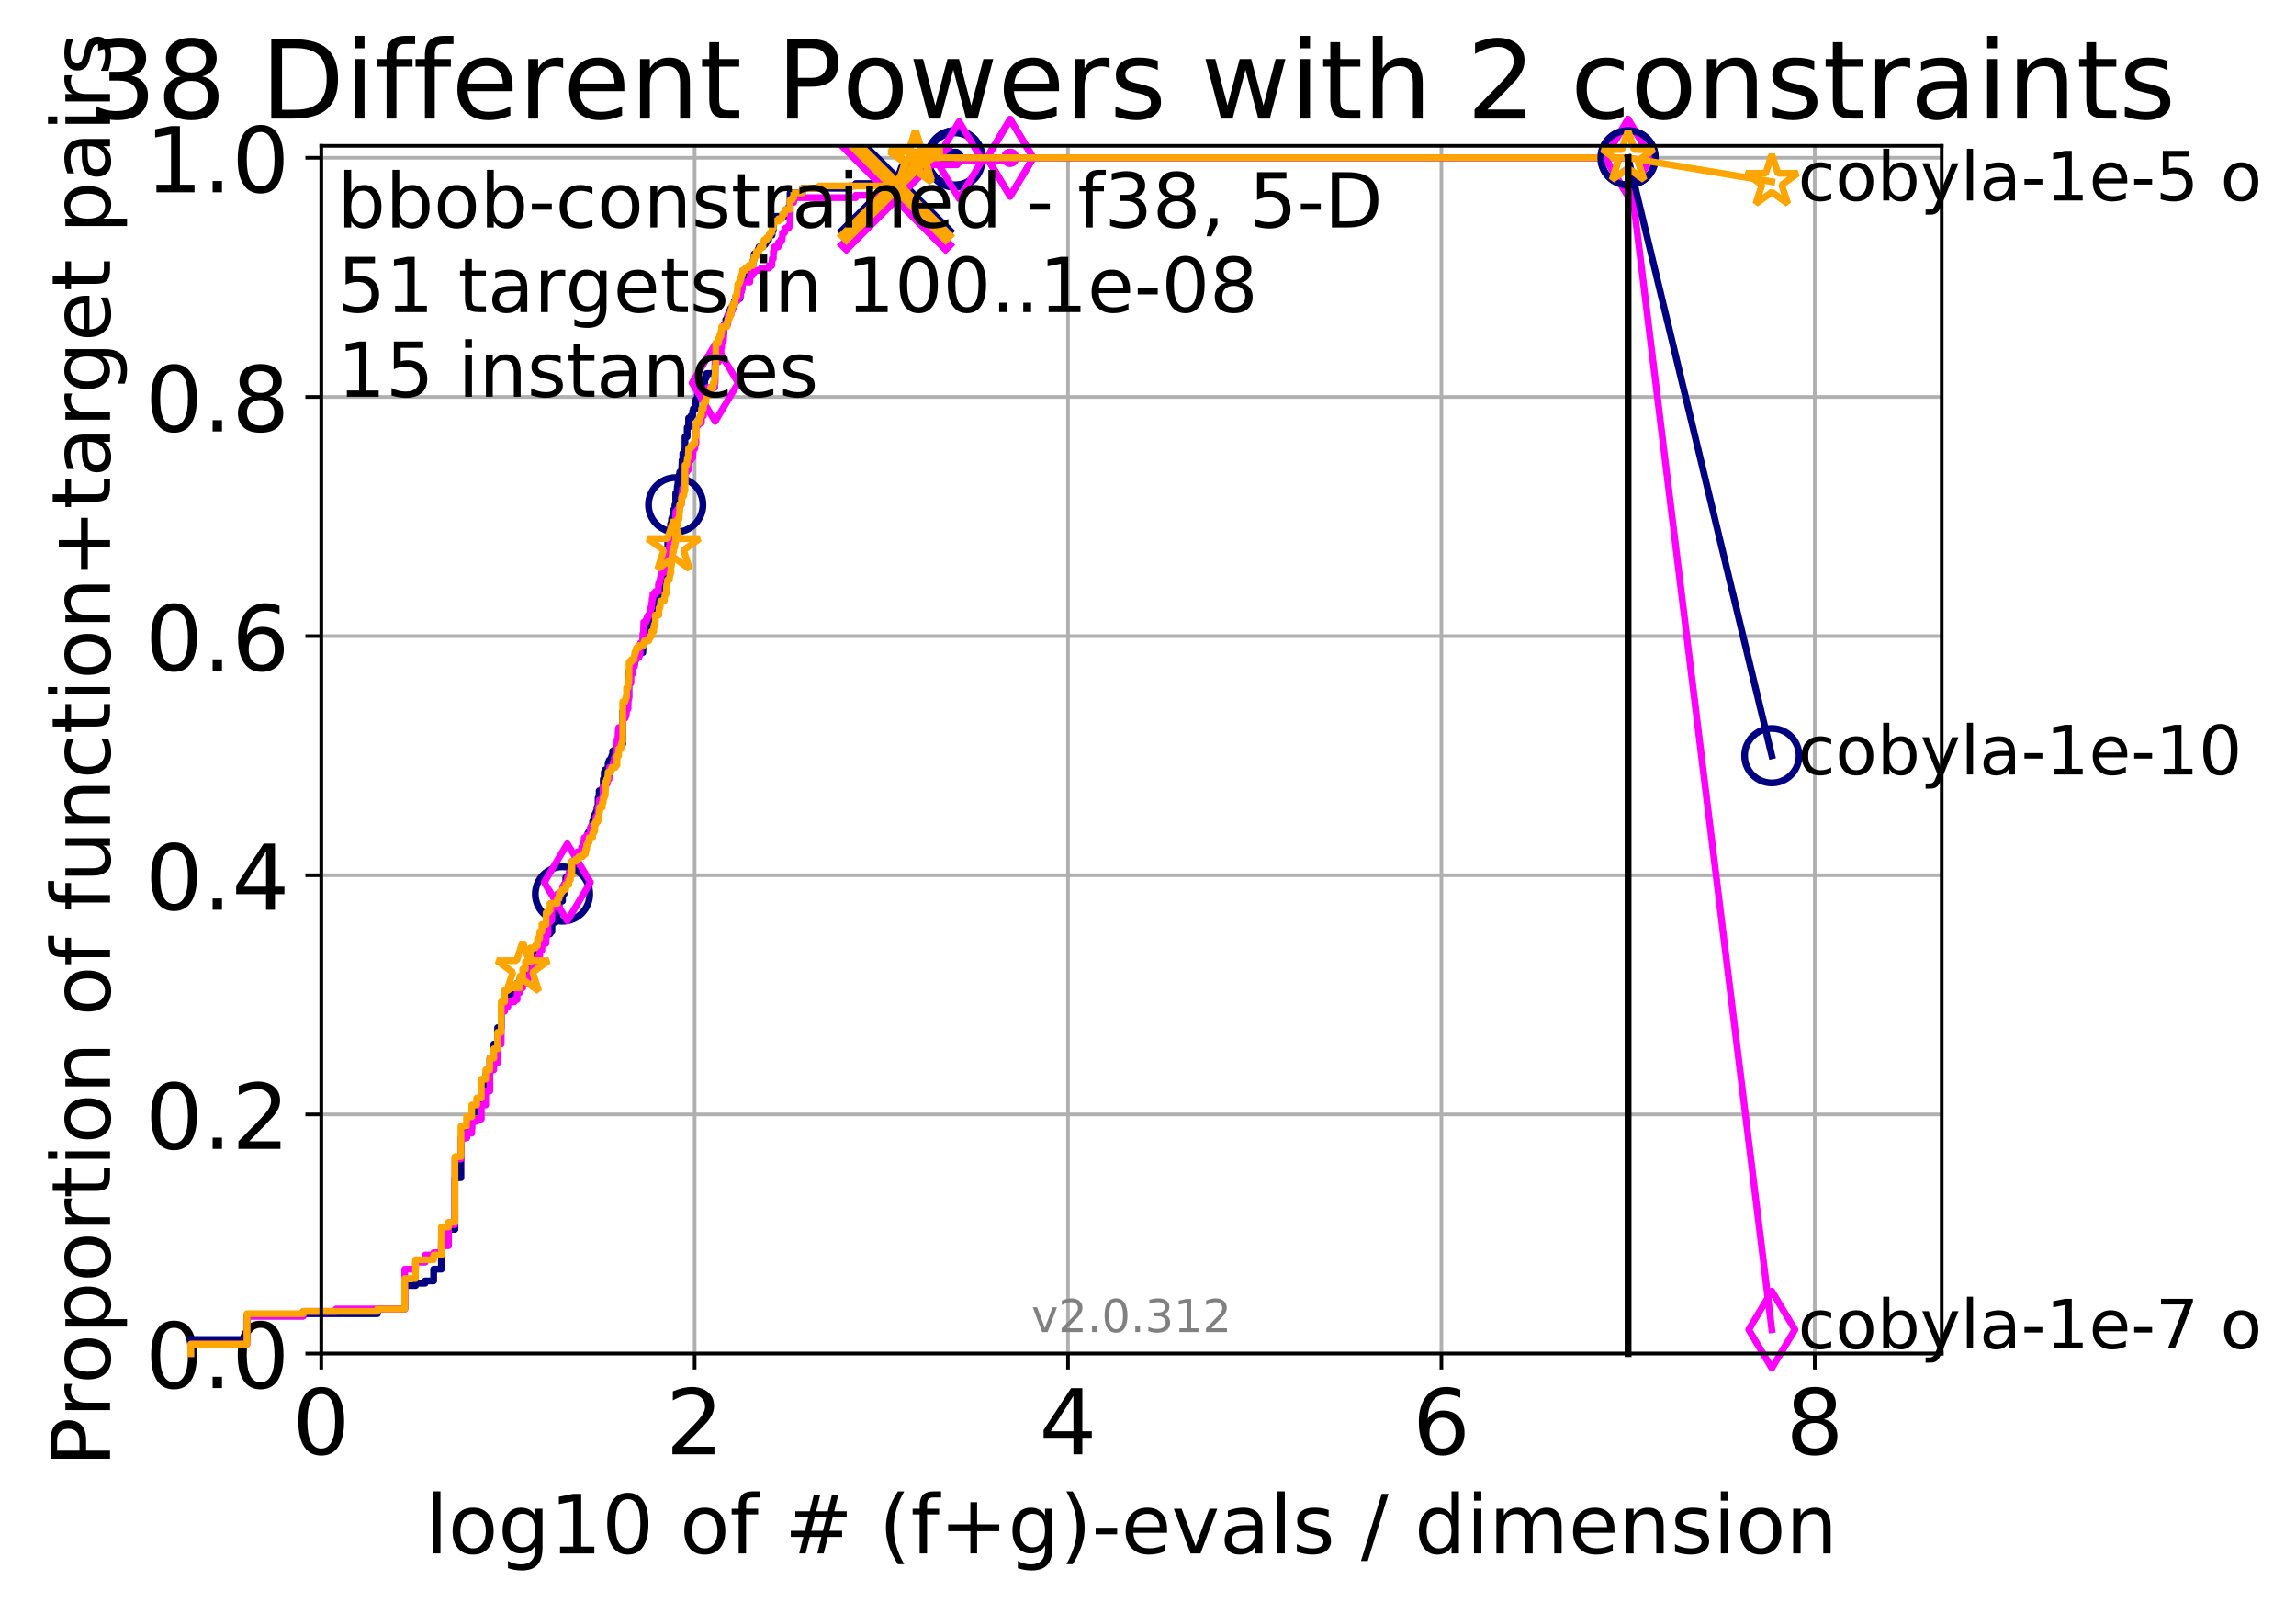 <?xml version="1.0" encoding="utf-8" standalone="no"?>
<!DOCTYPE svg PUBLIC "-//W3C//DTD SVG 1.1//EN"
  "http://www.w3.org/Graphics/SVG/1.1/DTD/svg11.dtd">
<!-- Created with matplotlib (http://matplotlib.org/) -->
<svg height="353pt" version="1.1" viewBox="0 0 506 353" width="506pt" xmlns="http://www.w3.org/2000/svg" xmlns:xlink="http://www.w3.org/1999/xlink">
 <defs>
  <style type="text/css">
*{stroke-linecap:butt;stroke-linejoin:round;}
  </style>
 </defs>
 <g id="figure_1">
  <g id="patch_1">
   <path d="M 0 353.222 
L 506.077 353.222 
L 506.077 0 
L 0 0 
z
" style="fill:#ffffff;"/>
  </g>
  <g id="axes_1">
   <g id="patch_2">
    <path d="M 70.8 298.245 
L 427.92 298.245 
L 427.92 32.133 
L 70.8 32.133 
z
" style="fill:#ffffff;"/>
   </g>
   <g id="matplotlib.axis_1">
    <g id="xtick_1">
     <g id="line2d_1">
      <path clip-path="url(#p7e3e166cba)" d="M 70.8 298.245 
L 70.8 32.133 
" style="fill:none;stroke:#b0b0b0;stroke-linecap:square;stroke-width:0.8;"/>
     </g>
     <g id="line2d_2">
      <defs>
       <path d="M 0 0 
L 0 3.5 
" id="md7b3373071" style="stroke:#000000;stroke-width:0.8;"/>
      </defs>
      <g>
       <use style="stroke:#000000;stroke-width:0.8;" x="70.8" xlink:href="#md7b3373071" y="298.245"/>
      </g>
     </g>
     <g id="text_1">
      <!-- 0 -->
      <defs>
       <path d="M 31.781 66.406 
Q 24.172 66.406 20.328 58.906 
Q 16.5 51.422 16.5 36.375 
Q 16.5 21.391 20.328 13.891 
Q 24.172 6.391 31.781 6.391 
Q 39.453 6.391 43.281 13.891 
Q 47.125 21.391 47.125 36.375 
Q 47.125 51.422 43.281 58.906 
Q 39.453 66.406 31.781 66.406 
z
M 31.781 74.219 
Q 44.047 74.219 50.516 64.516 
Q 56.984 54.828 56.984 36.375 
Q 56.984 17.969 50.516 8.266 
Q 44.047 -1.422 31.781 -1.422 
Q 19.531 -1.422 13.062 8.266 
Q 6.594 17.969 6.594 36.375 
Q 6.594 54.828 13.062 64.516 
Q 19.531 74.219 31.781 74.219 
z
" id="DejaVuSans-30"/>
      </defs>
      <g transform="translate(64.438 320.442)scale(0.2 -0.2)">
       <use xlink:href="#DejaVuSans-30"/>
      </g>
     </g>
    </g>
    <g id="xtick_2">
     <g id="line2d_3">
      <path clip-path="url(#p7e3e166cba)" d="M 153.086 298.245 
L 153.086 32.133 
" style="fill:none;stroke:#b0b0b0;stroke-linecap:square;stroke-width:0.8;"/>
     </g>
     <g id="line2d_4">
      <g>
       <use style="stroke:#000000;stroke-width:0.8;" x="153.086" xlink:href="#md7b3373071" y="298.245"/>
      </g>
     </g>
     <g id="text_2">
      <!-- 2 -->
      <defs>
       <path d="M 19.188 8.297 
L 53.609 8.297 
L 53.609 0 
L 7.328 0 
L 7.328 8.297 
Q 12.938 14.109 22.625 23.891 
Q 32.328 33.688 34.812 36.531 
Q 39.547 41.844 41.422 45.531 
Q 43.312 49.219 43.312 52.781 
Q 43.312 58.594 39.234 62.25 
Q 35.156 65.922 28.609 65.922 
Q 23.969 65.922 18.812 64.312 
Q 13.672 62.703 7.812 59.422 
L 7.812 69.391 
Q 13.766 71.781 18.938 73 
Q 24.125 74.219 28.422 74.219 
Q 39.75 74.219 46.484 68.547 
Q 53.219 62.891 53.219 53.422 
Q 53.219 48.922 51.531 44.891 
Q 49.859 40.875 45.406 35.406 
Q 44.188 33.984 37.641 27.219 
Q 31.109 20.453 19.188 8.297 
z
" id="DejaVuSans-32"/>
      </defs>
      <g transform="translate(146.723 320.442)scale(0.2 -0.2)">
       <use xlink:href="#DejaVuSans-32"/>
      </g>
     </g>
    </g>
    <g id="xtick_3">
     <g id="line2d_5">
      <path clip-path="url(#p7e3e166cba)" d="M 235.371 298.245 
L 235.371 32.133 
" style="fill:none;stroke:#b0b0b0;stroke-linecap:square;stroke-width:0.8;"/>
     </g>
     <g id="line2d_6">
      <g>
       <use style="stroke:#000000;stroke-width:0.8;" x="235.371" xlink:href="#md7b3373071" y="298.245"/>
      </g>
     </g>
     <g id="text_3">
      <!-- 4 -->
      <defs>
       <path d="M 37.797 64.312 
L 12.891 25.391 
L 37.797 25.391 
z
M 35.203 72.906 
L 47.609 72.906 
L 47.609 25.391 
L 58.016 25.391 
L 58.016 17.188 
L 47.609 17.188 
L 47.609 0 
L 37.797 0 
L 37.797 17.188 
L 4.891 17.188 
L 4.891 26.703 
z
" id="DejaVuSans-34"/>
      </defs>
      <g transform="translate(229.009 320.442)scale(0.2 -0.2)">
       <use xlink:href="#DejaVuSans-34"/>
      </g>
     </g>
    </g>
    <g id="xtick_4">
     <g id="line2d_7">
      <path clip-path="url(#p7e3e166cba)" d="M 317.657 298.245 
L 317.657 32.133 
" style="fill:none;stroke:#b0b0b0;stroke-linecap:square;stroke-width:0.8;"/>
     </g>
     <g id="line2d_8">
      <g>
       <use style="stroke:#000000;stroke-width:0.8;" x="317.657" xlink:href="#md7b3373071" y="298.245"/>
      </g>
     </g>
     <g id="text_4">
      <!-- 6 -->
      <defs>
       <path d="M 33.016 40.375 
Q 26.375 40.375 22.484 35.828 
Q 18.609 31.297 18.609 23.391 
Q 18.609 15.531 22.484 10.953 
Q 26.375 6.391 33.016 6.391 
Q 39.656 6.391 43.531 10.953 
Q 47.406 15.531 47.406 23.391 
Q 47.406 31.297 43.531 35.828 
Q 39.656 40.375 33.016 40.375 
z
M 52.594 71.297 
L 52.594 62.312 
Q 48.875 64.062 45.094 64.984 
Q 41.312 65.922 37.594 65.922 
Q 27.828 65.922 22.672 59.328 
Q 17.531 52.734 16.797 39.406 
Q 19.672 43.656 24.016 45.922 
Q 28.375 48.188 33.594 48.188 
Q 44.578 48.188 50.953 41.516 
Q 57.328 34.859 57.328 23.391 
Q 57.328 12.156 50.688 5.359 
Q 44.047 -1.422 33.016 -1.422 
Q 20.359 -1.422 13.672 8.266 
Q 6.984 17.969 6.984 36.375 
Q 6.984 53.656 15.188 63.938 
Q 23.391 74.219 37.203 74.219 
Q 40.922 74.219 44.703 73.484 
Q 48.484 72.75 52.594 71.297 
z
" id="DejaVuSans-36"/>
      </defs>
      <g transform="translate(311.295 320.442)scale(0.2 -0.2)">
       <use xlink:href="#DejaVuSans-36"/>
      </g>
     </g>
    </g>
    <g id="xtick_5">
     <g id="line2d_9">
      <path clip-path="url(#p7e3e166cba)" d="M 399.943 298.245 
L 399.943 32.133 
" style="fill:none;stroke:#b0b0b0;stroke-linecap:square;stroke-width:0.8;"/>
     </g>
     <g id="line2d_10">
      <g>
       <use style="stroke:#000000;stroke-width:0.8;" x="399.943" xlink:href="#md7b3373071" y="298.245"/>
      </g>
     </g>
     <g id="text_5">
      <!-- 8 -->
      <defs>
       <path d="M 31.781 34.625 
Q 24.75 34.625 20.719 30.859 
Q 16.703 27.094 16.703 20.516 
Q 16.703 13.922 20.719 10.156 
Q 24.75 6.391 31.781 6.391 
Q 38.812 6.391 42.859 10.172 
Q 46.922 13.969 46.922 20.516 
Q 46.922 27.094 42.891 30.859 
Q 38.875 34.625 31.781 34.625 
z
M 21.922 38.812 
Q 15.578 40.375 12.031 44.719 
Q 8.5 49.078 8.5 55.328 
Q 8.5 64.062 14.719 69.141 
Q 20.953 74.219 31.781 74.219 
Q 42.672 74.219 48.875 69.141 
Q 55.078 64.062 55.078 55.328 
Q 55.078 49.078 51.531 44.719 
Q 48 40.375 41.703 38.812 
Q 48.828 37.156 52.797 32.312 
Q 56.781 27.484 56.781 20.516 
Q 56.781 9.906 50.312 4.234 
Q 43.844 -1.422 31.781 -1.422 
Q 19.734 -1.422 13.25 4.234 
Q 6.781 9.906 6.781 20.516 
Q 6.781 27.484 10.781 32.312 
Q 14.797 37.156 21.922 38.812 
z
M 18.312 54.391 
Q 18.312 48.734 21.844 45.562 
Q 25.391 42.391 31.781 42.391 
Q 38.141 42.391 41.719 45.562 
Q 45.312 48.734 45.312 54.391 
Q 45.312 60.062 41.719 63.234 
Q 38.141 66.406 31.781 66.406 
Q 25.391 66.406 21.844 63.234 
Q 18.312 60.062 18.312 54.391 
z
" id="DejaVuSans-38"/>
      </defs>
      <g transform="translate(393.58 320.442)scale(0.2 -0.2)">
       <use xlink:href="#DejaVuSans-38"/>
      </g>
     </g>
    </g>
    <g id="text_6">
     <!-- log10 of # (f+g)-evals / dimension -->
     <defs>
      <path d="M 9.422 75.984 
L 18.406 75.984 
L 18.406 0 
L 9.422 0 
z
" id="DejaVuSans-6c"/>
      <path d="M 30.609 48.391 
Q 23.391 48.391 19.188 42.75 
Q 14.984 37.109 14.984 27.297 
Q 14.984 17.484 19.156 11.844 
Q 23.344 6.203 30.609 6.203 
Q 37.797 6.203 41.984 11.859 
Q 46.188 17.531 46.188 27.297 
Q 46.188 37.016 41.984 42.703 
Q 37.797 48.391 30.609 48.391 
z
M 30.609 56 
Q 42.328 56 49.016 48.375 
Q 55.719 40.766 55.719 27.297 
Q 55.719 13.875 49.016 6.219 
Q 42.328 -1.422 30.609 -1.422 
Q 18.844 -1.422 12.172 6.219 
Q 5.516 13.875 5.516 27.297 
Q 5.516 40.766 12.172 48.375 
Q 18.844 56 30.609 56 
z
" id="DejaVuSans-6f"/>
      <path d="M 45.406 27.984 
Q 45.406 37.75 41.375 43.109 
Q 37.359 48.484 30.078 48.484 
Q 22.859 48.484 18.828 43.109 
Q 14.797 37.75 14.797 27.984 
Q 14.797 18.266 18.828 12.891 
Q 22.859 7.516 30.078 7.516 
Q 37.359 7.516 41.375 12.891 
Q 45.406 18.266 45.406 27.984 
z
M 54.391 6.781 
Q 54.391 -7.172 48.188 -13.984 
Q 42 -20.797 29.203 -20.797 
Q 24.469 -20.797 20.266 -20.094 
Q 16.062 -19.391 12.109 -17.922 
L 12.109 -9.188 
Q 16.062 -11.328 19.922 -12.344 
Q 23.781 -13.375 27.781 -13.375 
Q 36.625 -13.375 41.016 -8.766 
Q 45.406 -4.156 45.406 5.172 
L 45.406 9.625 
Q 42.625 4.781 38.281 2.391 
Q 33.938 0 27.875 0 
Q 17.828 0 11.672 7.656 
Q 5.516 15.328 5.516 27.984 
Q 5.516 40.672 11.672 48.328 
Q 17.828 56 27.875 56 
Q 33.938 56 38.281 53.609 
Q 42.625 51.219 45.406 46.391 
L 45.406 54.688 
L 54.391 54.688 
z
" id="DejaVuSans-67"/>
      <path d="M 12.406 8.297 
L 28.516 8.297 
L 28.516 63.922 
L 10.984 60.406 
L 10.984 69.391 
L 28.422 72.906 
L 38.281 72.906 
L 38.281 8.297 
L 54.391 8.297 
L 54.391 0 
L 12.406 0 
z
" id="DejaVuSans-31"/>
      <path id="DejaVuSans-20"/>
      <path d="M 37.109 75.984 
L 37.109 68.5 
L 28.516 68.5 
Q 23.688 68.5 21.797 66.547 
Q 19.922 64.594 19.922 59.516 
L 19.922 54.688 
L 34.719 54.688 
L 34.719 47.703 
L 19.922 47.703 
L 19.922 0 
L 10.891 0 
L 10.891 47.703 
L 2.297 47.703 
L 2.297 54.688 
L 10.891 54.688 
L 10.891 58.5 
Q 10.891 67.625 15.141 71.797 
Q 19.391 75.984 28.609 75.984 
z
" id="DejaVuSans-66"/>
      <path d="M 51.125 44 
L 36.922 44 
L 32.812 27.688 
L 47.125 27.688 
z
M 43.797 71.781 
L 38.719 51.516 
L 52.984 51.516 
L 58.109 71.781 
L 65.922 71.781 
L 60.891 51.516 
L 76.125 51.516 
L 76.125 44 
L 58.984 44 
L 54.984 27.688 
L 70.516 27.688 
L 70.516 20.219 
L 53.078 20.219 
L 48 0 
L 40.188 0 
L 45.219 20.219 
L 30.906 20.219 
L 25.875 0 
L 18.016 0 
L 23.094 20.219 
L 7.719 20.219 
L 7.719 27.688 
L 24.906 27.688 
L 29 44 
L 13.281 44 
L 13.281 51.516 
L 30.906 51.516 
L 35.891 71.781 
z
" id="DejaVuSans-23"/>
      <path d="M 31 75.875 
Q 24.469 64.656 21.281 53.656 
Q 18.109 42.672 18.109 31.391 
Q 18.109 20.125 21.312 9.062 
Q 24.516 -2 31 -13.188 
L 23.188 -13.188 
Q 15.875 -1.703 12.234 9.375 
Q 8.594 20.453 8.594 31.391 
Q 8.594 42.281 12.203 53.312 
Q 15.828 64.359 23.188 75.875 
z
" id="DejaVuSans-28"/>
      <path d="M 46 62.703 
L 46 35.5 
L 73.188 35.5 
L 73.188 27.203 
L 46 27.203 
L 46 0 
L 37.797 0 
L 37.797 27.203 
L 10.594 27.203 
L 10.594 35.5 
L 37.797 35.5 
L 37.797 62.703 
z
" id="DejaVuSans-2b"/>
      <path d="M 8.016 75.875 
L 15.828 75.875 
Q 23.141 64.359 26.781 53.312 
Q 30.422 42.281 30.422 31.391 
Q 30.422 20.453 26.781 9.375 
Q 23.141 -1.703 15.828 -13.188 
L 8.016 -13.188 
Q 14.5 -2 17.703 9.062 
Q 20.906 20.125 20.906 31.391 
Q 20.906 42.672 17.703 53.656 
Q 14.5 64.656 8.016 75.875 
z
" id="DejaVuSans-29"/>
      <path d="M 4.891 31.391 
L 31.203 31.391 
L 31.203 23.391 
L 4.891 23.391 
z
" id="DejaVuSans-2d"/>
      <path d="M 56.203 29.594 
L 56.203 25.203 
L 14.891 25.203 
Q 15.484 15.922 20.484 11.062 
Q 25.484 6.203 34.422 6.203 
Q 39.594 6.203 44.453 7.469 
Q 49.312 8.734 54.109 11.281 
L 54.109 2.781 
Q 49.266 0.734 44.188 -0.344 
Q 39.109 -1.422 33.891 -1.422 
Q 20.797 -1.422 13.156 6.188 
Q 5.516 13.812 5.516 26.812 
Q 5.516 40.234 12.766 48.109 
Q 20.016 56 32.328 56 
Q 43.359 56 49.781 48.891 
Q 56.203 41.797 56.203 29.594 
z
M 47.219 32.234 
Q 47.125 39.594 43.094 43.984 
Q 39.062 48.391 32.422 48.391 
Q 24.906 48.391 20.391 44.141 
Q 15.875 39.891 15.188 32.172 
z
" id="DejaVuSans-65"/>
      <path d="M 2.984 54.688 
L 12.5 54.688 
L 29.594 8.797 
L 46.688 54.688 
L 56.203 54.688 
L 35.688 0 
L 23.484 0 
z
" id="DejaVuSans-76"/>
      <path d="M 34.281 27.484 
Q 23.391 27.484 19.188 25 
Q 14.984 22.516 14.984 16.5 
Q 14.984 11.719 18.141 8.906 
Q 21.297 6.109 26.703 6.109 
Q 34.188 6.109 38.703 11.406 
Q 43.219 16.703 43.219 25.484 
L 43.219 27.484 
z
M 52.203 31.203 
L 52.203 0 
L 43.219 0 
L 43.219 8.297 
Q 40.141 3.328 35.547 0.953 
Q 30.953 -1.422 24.312 -1.422 
Q 15.922 -1.422 10.953 3.297 
Q 6 8.016 6 15.922 
Q 6 25.141 12.172 29.828 
Q 18.359 34.516 30.609 34.516 
L 43.219 34.516 
L 43.219 35.406 
Q 43.219 41.609 39.141 45 
Q 35.062 48.391 27.688 48.391 
Q 23 48.391 18.547 47.266 
Q 14.109 46.141 10.016 43.891 
L 10.016 52.203 
Q 14.938 54.109 19.578 55.047 
Q 24.219 56 28.609 56 
Q 40.484 56 46.344 49.844 
Q 52.203 43.703 52.203 31.203 
z
" id="DejaVuSans-61"/>
      <path d="M 44.281 53.078 
L 44.281 44.578 
Q 40.484 46.531 36.375 47.5 
Q 32.281 48.484 27.875 48.484 
Q 21.188 48.484 17.844 46.438 
Q 14.5 44.391 14.5 40.281 
Q 14.5 37.156 16.891 35.375 
Q 19.281 33.594 26.516 31.984 
L 29.594 31.297 
Q 39.156 29.25 43.188 25.516 
Q 47.219 21.781 47.219 15.094 
Q 47.219 7.469 41.188 3.016 
Q 35.156 -1.422 24.609 -1.422 
Q 20.219 -1.422 15.453 -0.562 
Q 10.688 0.297 5.422 2 
L 5.422 11.281 
Q 10.406 8.688 15.234 7.391 
Q 20.062 6.109 24.812 6.109 
Q 31.156 6.109 34.562 8.281 
Q 37.984 10.453 37.984 14.406 
Q 37.984 18.062 35.516 20.016 
Q 33.062 21.969 24.703 23.781 
L 21.578 24.516 
Q 13.234 26.266 9.516 29.906 
Q 5.812 33.547 5.812 39.891 
Q 5.812 47.609 11.281 51.797 
Q 16.75 56 26.812 56 
Q 31.781 56 36.172 55.266 
Q 40.578 54.547 44.281 53.078 
z
" id="DejaVuSans-73"/>
      <path d="M 25.391 72.906 
L 33.688 72.906 
L 8.297 -9.281 
L 0 -9.281 
z
" id="DejaVuSans-2f"/>
      <path d="M 45.406 46.391 
L 45.406 75.984 
L 54.391 75.984 
L 54.391 0 
L 45.406 0 
L 45.406 8.203 
Q 42.578 3.328 38.25 0.953 
Q 33.938 -1.422 27.875 -1.422 
Q 17.969 -1.422 11.734 6.484 
Q 5.516 14.406 5.516 27.297 
Q 5.516 40.188 11.734 48.094 
Q 17.969 56 27.875 56 
Q 33.938 56 38.25 53.625 
Q 42.578 51.266 45.406 46.391 
z
M 14.797 27.297 
Q 14.797 17.391 18.875 11.75 
Q 22.953 6.109 30.078 6.109 
Q 37.203 6.109 41.297 11.75 
Q 45.406 17.391 45.406 27.297 
Q 45.406 37.203 41.297 42.844 
Q 37.203 48.484 30.078 48.484 
Q 22.953 48.484 18.875 42.844 
Q 14.797 37.203 14.797 27.297 
z
" id="DejaVuSans-64"/>
      <path d="M 9.422 54.688 
L 18.406 54.688 
L 18.406 0 
L 9.422 0 
z
M 9.422 75.984 
L 18.406 75.984 
L 18.406 64.594 
L 9.422 64.594 
z
" id="DejaVuSans-69"/>
      <path d="M 52 44.188 
Q 55.375 50.25 60.062 53.125 
Q 64.75 56 71.094 56 
Q 79.641 56 84.281 50.016 
Q 88.922 44.047 88.922 33.016 
L 88.922 0 
L 79.891 0 
L 79.891 32.719 
Q 79.891 40.578 77.094 44.375 
Q 74.312 48.188 68.609 48.188 
Q 61.625 48.188 57.562 43.547 
Q 53.516 38.922 53.516 30.906 
L 53.516 0 
L 44.484 0 
L 44.484 32.719 
Q 44.484 40.625 41.703 44.406 
Q 38.922 48.188 33.109 48.188 
Q 26.219 48.188 22.156 43.531 
Q 18.109 38.875 18.109 30.906 
L 18.109 0 
L 9.078 0 
L 9.078 54.688 
L 18.109 54.688 
L 18.109 46.188 
Q 21.188 51.219 25.484 53.609 
Q 29.781 56 35.688 56 
Q 41.656 56 45.828 52.969 
Q 50 49.953 52 44.188 
z
" id="DejaVuSans-6d"/>
      <path d="M 54.891 33.016 
L 54.891 0 
L 45.906 0 
L 45.906 32.719 
Q 45.906 40.484 42.875 44.328 
Q 39.844 48.188 33.797 48.188 
Q 26.516 48.188 22.312 43.547 
Q 18.109 38.922 18.109 30.906 
L 18.109 0 
L 9.078 0 
L 9.078 54.688 
L 18.109 54.688 
L 18.109 46.188 
Q 21.344 51.125 25.703 53.562 
Q 30.078 56 35.797 56 
Q 45.219 56 50.047 50.172 
Q 54.891 44.344 54.891 33.016 
z
" id="DejaVuSans-6e"/>
     </defs>
     <g transform="translate(93.753 342.279)scale(0.18 -0.18)">
      <use xlink:href="#DejaVuSans-6c"/>
      <use x="27.783" xlink:href="#DejaVuSans-6f"/>
      <use x="88.965" xlink:href="#DejaVuSans-67"/>
      <use x="152.441" xlink:href="#DejaVuSans-31"/>
      <use x="216.064" xlink:href="#DejaVuSans-30"/>
      <use x="279.688" xlink:href="#DejaVuSans-20"/>
      <use x="311.475" xlink:href="#DejaVuSans-6f"/>
      <use x="372.656" xlink:href="#DejaVuSans-66"/>
      <use x="407.861" xlink:href="#DejaVuSans-20"/>
      <use x="439.648" xlink:href="#DejaVuSans-23"/>
      <use x="523.438" xlink:href="#DejaVuSans-20"/>
      <use x="555.225" xlink:href="#DejaVuSans-28"/>
      <use x="594.238" xlink:href="#DejaVuSans-66"/>
      <use x="629.443" xlink:href="#DejaVuSans-2b"/>
      <use x="713.232" xlink:href="#DejaVuSans-67"/>
      <use x="776.709" xlink:href="#DejaVuSans-29"/>
      <use x="815.723" xlink:href="#DejaVuSans-2d"/>
      <use x="851.807" xlink:href="#DejaVuSans-65"/>
      <use x="913.33" xlink:href="#DejaVuSans-76"/>
      <use x="972.51" xlink:href="#DejaVuSans-61"/>
      <use x="1033.789" xlink:href="#DejaVuSans-6c"/>
      <use x="1061.572" xlink:href="#DejaVuSans-73"/>
      <use x="1113.672" xlink:href="#DejaVuSans-20"/>
      <use x="1145.459" xlink:href="#DejaVuSans-2f"/>
      <use x="1179.15" xlink:href="#DejaVuSans-20"/>
      <use x="1210.938" xlink:href="#DejaVuSans-64"/>
      <use x="1274.414" xlink:href="#DejaVuSans-69"/>
      <use x="1302.197" xlink:href="#DejaVuSans-6d"/>
      <use x="1399.609" xlink:href="#DejaVuSans-65"/>
      <use x="1461.133" xlink:href="#DejaVuSans-6e"/>
      <use x="1524.512" xlink:href="#DejaVuSans-73"/>
      <use x="1576.611" xlink:href="#DejaVuSans-69"/>
      <use x="1604.395" xlink:href="#DejaVuSans-6f"/>
      <use x="1665.576" xlink:href="#DejaVuSans-6e"/>
     </g>
    </g>
   </g>
   <g id="matplotlib.axis_2">
    <g id="ytick_1">
     <g id="line2d_11">
      <path clip-path="url(#p7e3e166cba)" d="M 70.8 298.245 
L 427.92 298.245 
" style="fill:none;stroke:#b0b0b0;stroke-linecap:square;stroke-width:0.8;"/>
     </g>
     <g id="line2d_12">
      <defs>
       <path d="M 0 0 
L -3.5 0 
" id="m0c3e4164e3" style="stroke:#000000;stroke-width:0.8;"/>
      </defs>
      <g>
       <use style="stroke:#000000;stroke-width:0.8;" x="70.8" xlink:href="#m0c3e4164e3" y="298.245"/>
      </g>
     </g>
     <g id="text_7">
      <!-- 0.0 -->
      <defs>
       <path d="M 10.688 12.406 
L 21 12.406 
L 21 0 
L 10.688 0 
z
" id="DejaVuSans-2e"/>
      </defs>
      <g transform="translate(31.994 305.844)scale(0.2 -0.2)">
       <use xlink:href="#DejaVuSans-30"/>
       <use x="63.623" xlink:href="#DejaVuSans-2e"/>
       <use x="95.41" xlink:href="#DejaVuSans-30"/>
      </g>
     </g>
    </g>
    <g id="ytick_2">
     <g id="line2d_13">
      <path clip-path="url(#p7e3e166cba)" d="M 70.8 245.55 
L 427.92 245.55 
" style="fill:none;stroke:#b0b0b0;stroke-linecap:square;stroke-width:0.8;"/>
     </g>
     <g id="line2d_14">
      <g>
       <use style="stroke:#000000;stroke-width:0.8;" x="70.8" xlink:href="#m0c3e4164e3" y="245.55"/>
      </g>
     </g>
     <g id="text_8">
      <!-- 0.2 -->
      <g transform="translate(31.994 253.148)scale(0.2 -0.2)">
       <use xlink:href="#DejaVuSans-30"/>
       <use x="63.623" xlink:href="#DejaVuSans-2e"/>
       <use x="95.41" xlink:href="#DejaVuSans-32"/>
      </g>
     </g>
    </g>
    <g id="ytick_3">
     <g id="line2d_15">
      <path clip-path="url(#p7e3e166cba)" d="M 70.8 192.854 
L 427.92 192.854 
" style="fill:none;stroke:#b0b0b0;stroke-linecap:square;stroke-width:0.8;"/>
     </g>
     <g id="line2d_16">
      <g>
       <use style="stroke:#000000;stroke-width:0.8;" x="70.8" xlink:href="#m0c3e4164e3" y="192.854"/>
      </g>
     </g>
     <g id="text_9">
      <!-- 0.4 -->
      <g transform="translate(31.994 200.453)scale(0.2 -0.2)">
       <use xlink:href="#DejaVuSans-30"/>
       <use x="63.623" xlink:href="#DejaVuSans-2e"/>
       <use x="95.41" xlink:href="#DejaVuSans-34"/>
      </g>
     </g>
    </g>
    <g id="ytick_4">
     <g id="line2d_17">
      <path clip-path="url(#p7e3e166cba)" d="M 70.8 140.159 
L 427.92 140.159 
" style="fill:none;stroke:#b0b0b0;stroke-linecap:square;stroke-width:0.8;"/>
     </g>
     <g id="line2d_18">
      <g>
       <use style="stroke:#000000;stroke-width:0.8;" x="70.8" xlink:href="#m0c3e4164e3" y="140.159"/>
      </g>
     </g>
     <g id="text_10">
      <!-- 0.6 -->
      <g transform="translate(31.994 147.757)scale(0.2 -0.2)">
       <use xlink:href="#DejaVuSans-30"/>
       <use x="63.623" xlink:href="#DejaVuSans-2e"/>
       <use x="95.41" xlink:href="#DejaVuSans-36"/>
      </g>
     </g>
    </g>
    <g id="ytick_5">
     <g id="line2d_19">
      <path clip-path="url(#p7e3e166cba)" d="M 70.8 87.464 
L 427.92 87.464 
" style="fill:none;stroke:#b0b0b0;stroke-linecap:square;stroke-width:0.8;"/>
     </g>
     <g id="line2d_20">
      <g>
       <use style="stroke:#000000;stroke-width:0.8;" x="70.8" xlink:href="#m0c3e4164e3" y="87.464"/>
      </g>
     </g>
     <g id="text_11">
      <!-- 0.8 -->
      <g transform="translate(31.994 95.062)scale(0.2 -0.2)">
       <use xlink:href="#DejaVuSans-30"/>
       <use x="63.623" xlink:href="#DejaVuSans-2e"/>
       <use x="95.41" xlink:href="#DejaVuSans-38"/>
      </g>
     </g>
    </g>
    <g id="ytick_6">
     <g id="line2d_21">
      <path clip-path="url(#p7e3e166cba)" d="M 70.8 34.768 
L 427.92 34.768 
" style="fill:none;stroke:#b0b0b0;stroke-linecap:square;stroke-width:0.8;"/>
     </g>
     <g id="line2d_22">
      <g>
       <use style="stroke:#000000;stroke-width:0.8;" x="70.8" xlink:href="#m0c3e4164e3" y="34.768"/>
      </g>
     </g>
     <g id="text_12">
      <!-- 1.0 -->
      <g transform="translate(31.994 42.367)scale(0.2 -0.2)">
       <use xlink:href="#DejaVuSans-31"/>
       <use x="63.623" xlink:href="#DejaVuSans-2e"/>
       <use x="95.41" xlink:href="#DejaVuSans-30"/>
      </g>
     </g>
    </g>
    <g id="text_13">
     <!-- Proportion of function+target pairs -->
     <defs>
      <path d="M 19.672 64.797 
L 19.672 37.406 
L 32.078 37.406 
Q 38.969 37.406 42.719 40.969 
Q 46.484 44.531 46.484 51.125 
Q 46.484 57.672 42.719 61.234 
Q 38.969 64.797 32.078 64.797 
z
M 9.812 72.906 
L 32.078 72.906 
Q 44.344 72.906 50.609 67.359 
Q 56.891 61.812 56.891 51.125 
Q 56.891 40.328 50.609 34.812 
Q 44.344 29.297 32.078 29.297 
L 19.672 29.297 
L 19.672 0 
L 9.812 0 
z
" id="DejaVuSans-50"/>
      <path d="M 41.109 46.297 
Q 39.594 47.172 37.812 47.578 
Q 36.031 48 33.891 48 
Q 26.266 48 22.188 43.047 
Q 18.109 38.094 18.109 28.812 
L 18.109 0 
L 9.078 0 
L 9.078 54.688 
L 18.109 54.688 
L 18.109 46.188 
Q 20.953 51.172 25.484 53.578 
Q 30.031 56 36.531 56 
Q 37.453 56 38.578 55.875 
Q 39.703 55.766 41.062 55.516 
z
" id="DejaVuSans-72"/>
      <path d="M 18.109 8.203 
L 18.109 -20.797 
L 9.078 -20.797 
L 9.078 54.688 
L 18.109 54.688 
L 18.109 46.391 
Q 20.953 51.266 25.266 53.625 
Q 29.594 56 35.594 56 
Q 45.562 56 51.781 48.094 
Q 58.016 40.188 58.016 27.297 
Q 58.016 14.406 51.781 6.484 
Q 45.562 -1.422 35.594 -1.422 
Q 29.594 -1.422 25.266 0.953 
Q 20.953 3.328 18.109 8.203 
z
M 48.688 27.297 
Q 48.688 37.203 44.609 42.844 
Q 40.531 48.484 33.406 48.484 
Q 26.266 48.484 22.188 42.844 
Q 18.109 37.203 18.109 27.297 
Q 18.109 17.391 22.188 11.75 
Q 26.266 6.109 33.406 6.109 
Q 40.531 6.109 44.609 11.75 
Q 48.688 17.391 48.688 27.297 
z
" id="DejaVuSans-70"/>
      <path d="M 18.312 70.219 
L 18.312 54.688 
L 36.812 54.688 
L 36.812 47.703 
L 18.312 47.703 
L 18.312 18.016 
Q 18.312 11.328 20.141 9.422 
Q 21.969 7.516 27.594 7.516 
L 36.812 7.516 
L 36.812 0 
L 27.594 0 
Q 17.188 0 13.234 3.875 
Q 9.281 7.766 9.281 18.016 
L 9.281 47.703 
L 2.688 47.703 
L 2.688 54.688 
L 9.281 54.688 
L 9.281 70.219 
z
" id="DejaVuSans-74"/>
      <path d="M 8.5 21.578 
L 8.5 54.688 
L 17.484 54.688 
L 17.484 21.922 
Q 17.484 14.156 20.5 10.266 
Q 23.531 6.391 29.594 6.391 
Q 36.859 6.391 41.078 11.031 
Q 45.312 15.672 45.312 23.688 
L 45.312 54.688 
L 54.297 54.688 
L 54.297 0 
L 45.312 0 
L 45.312 8.406 
Q 42.047 3.422 37.719 1 
Q 33.406 -1.422 27.688 -1.422 
Q 18.266 -1.422 13.375 4.438 
Q 8.5 10.297 8.5 21.578 
z
M 31.109 56 
z
" id="DejaVuSans-75"/>
      <path d="M 48.781 52.594 
L 48.781 44.188 
Q 44.969 46.297 41.141 47.344 
Q 37.312 48.391 33.406 48.391 
Q 24.656 48.391 19.812 42.844 
Q 14.984 37.312 14.984 27.297 
Q 14.984 17.281 19.812 11.734 
Q 24.656 6.203 33.406 6.203 
Q 37.312 6.203 41.141 7.25 
Q 44.969 8.297 48.781 10.406 
L 48.781 2.094 
Q 45.016 0.344 40.984 -0.531 
Q 36.969 -1.422 32.422 -1.422 
Q 20.062 -1.422 12.781 6.344 
Q 5.516 14.109 5.516 27.297 
Q 5.516 40.672 12.859 48.328 
Q 20.219 56 33.016 56 
Q 37.156 56 41.109 55.141 
Q 45.062 54.297 48.781 52.594 
z
" id="DejaVuSans-63"/>
     </defs>
     <g transform="translate(24.25 323.179)rotate(-90)scale(0.18 -0.18)">
      <use xlink:href="#DejaVuSans-50"/>
      <use x="60.287" xlink:href="#DejaVuSans-72"/>
      <use x="101.369" xlink:href="#DejaVuSans-6f"/>
      <use x="162.551" xlink:href="#DejaVuSans-70"/>
      <use x="226.027" xlink:href="#DejaVuSans-6f"/>
      <use x="287.209" xlink:href="#DejaVuSans-72"/>
      <use x="328.322" xlink:href="#DejaVuSans-74"/>
      <use x="367.531" xlink:href="#DejaVuSans-69"/>
      <use x="395.314" xlink:href="#DejaVuSans-6f"/>
      <use x="456.496" xlink:href="#DejaVuSans-6e"/>
      <use x="519.875" xlink:href="#DejaVuSans-20"/>
      <use x="551.662" xlink:href="#DejaVuSans-6f"/>
      <use x="612.844" xlink:href="#DejaVuSans-66"/>
      <use x="648.049" xlink:href="#DejaVuSans-20"/>
      <use x="679.836" xlink:href="#DejaVuSans-66"/>
      <use x="715.041" xlink:href="#DejaVuSans-75"/>
      <use x="778.42" xlink:href="#DejaVuSans-6e"/>
      <use x="841.799" xlink:href="#DejaVuSans-63"/>
      <use x="896.779" xlink:href="#DejaVuSans-74"/>
      <use x="935.988" xlink:href="#DejaVuSans-69"/>
      <use x="963.771" xlink:href="#DejaVuSans-6f"/>
      <use x="1024.953" xlink:href="#DejaVuSans-6e"/>
      <use x="1088.332" xlink:href="#DejaVuSans-2b"/>
      <use x="1172.121" xlink:href="#DejaVuSans-74"/>
      <use x="1211.33" xlink:href="#DejaVuSans-61"/>
      <use x="1272.609" xlink:href="#DejaVuSans-72"/>
      <use x="1313.707" xlink:href="#DejaVuSans-67"/>
      <use x="1377.184" xlink:href="#DejaVuSans-65"/>
      <use x="1438.707" xlink:href="#DejaVuSans-74"/>
      <use x="1477.916" xlink:href="#DejaVuSans-20"/>
      <use x="1509.703" xlink:href="#DejaVuSans-70"/>
      <use x="1573.18" xlink:href="#DejaVuSans-61"/>
      <use x="1634.459" xlink:href="#DejaVuSans-69"/>
      <use x="1662.242" xlink:href="#DejaVuSans-72"/>
      <use x="1703.355" xlink:href="#DejaVuSans-73"/>
     </g>
    </g>
   </g>
   <g id="line2d_23">
    <defs>
     <path d="M 0 1.5 
C 0.398 1.5 0.779 1.342 1.061 1.061 
C 1.342 0.779 1.5 0.398 1.5 0 
C 1.5 -0.398 1.342 -0.779 1.061 -1.061 
C 0.779 -1.342 0.398 -1.5 0 -1.5 
C -0.398 -1.5 -0.779 -1.342 -1.061 -1.061 
C -1.342 -0.779 -1.5 -0.398 -1.5 0 
C -1.5 0.398 -1.342 0.779 -1.061 1.061 
C -0.779 1.342 -0.398 1.5 0 1.5 
z
" id="m97ffb7febd" style="stroke:#000080;"/>
    </defs>
    <g>
     <use style="fill:#000080;stroke:#000080;" x="210.446" xlink:href="#m97ffb7febd" y="34.768"/>
     <use style="fill:#000080;stroke:#000080;" x="210.446" xlink:href="#m97ffb7febd" y="34.768"/>
    </g>
   </g>
   <g id="line2d_24">
    <path d="M 42.042 298.245 
L 42.042 295.146 
L 54.428 295.146 
L 54.428 289.979 
L 66.813 289.979 
L 66.813 289.463 
L 83.185 289.463 
L 83.185 288.43 
L 89.197 288.43 
L 89.197 283.263 
L 91.583 283.263 
L 91.583 282.747 
L 93.688 282.747 
L 93.688 282.23 
L 95.57 282.23 
L 95.57 279.647 
L 97.273 279.647 
L 97.273 273.448 
L 98.828 273.448 
L 98.828 270.864 
L 100.258 270.864 
L 100.258 259.499 
L 101.583 259.499 
L 101.583 250.716 
L 102.815 250.716 
L 102.815 248.65 
L 103.969 248.65 
L 103.969 245.033 
L 105.052 245.033 
L 105.052 243.483 
L 106.073 243.483 
L 106.073 239.35 
L 107.039 239.35 
L 107.039 236.767 
L 107.956 236.767 
L 107.956 233.151 
L 108.827 233.151 
L 108.827 230.051 
L 109.659 230.051 
L 109.659 226.435 
L 110.453 226.435 
L 110.453 222.302 
L 111.213 222.302 
L 111.213 220.752 
L 111.943 220.752 
L 111.943 219.202 
L 112.644 219.202 
L 112.644 218.686 
L 113.318 218.686 
L 113.318 217.136 
L 113.968 217.136 
L 113.968 216.619 
L 114.595 216.619 
L 114.595 215.586 
L 115.786 215.586 
L 115.786 214.553 
L 116.354 214.553 
L 116.354 213.519 
L 116.904 213.519 
L 116.904 211.453 
L 117.955 211.453 
L 117.955 210.42 
L 118.458 210.42 
L 118.458 209.386 
L 118.948 209.386 
L 118.948 208.353 
L 119.424 208.353 
L 119.424 206.803 
L 120.341 206.803 
L 120.341 205.77 
L 121.213 205.77 
L 121.213 205.253 
L 121.633 205.253 
L 121.633 203.187 
L 122.445 203.187 
L 122.445 202.154 
L 122.838 202.154 
L 122.838 199.571 
L 123.222 199.571 
L 123.222 198.537 
L 123.967 198.537 
L 123.967 196.987 
L 124.328 196.987 
L 124.328 194.921 
L 124.682 194.921 
L 124.682 193.371 
L 125.369 193.371 
L 125.369 192.854 
L 125.703 192.854 
L 125.703 191.821 
L 126.031 191.821 
L 126.031 190.271 
L 126.98 190.271 
L 126.98 189.755 
L 127.286 189.755 
L 127.286 188.722 
L 128.172 188.722 
L 128.172 188.205 
L 128.458 188.205 
L 128.458 186.138 
L 128.739 186.138 
L 128.739 185.622 
L 129.016 185.622 
L 129.016 184.589 
L 129.558 184.589 
L 129.558 183.555 
L 129.822 183.555 
L 129.822 183.039 
L 130.083 183.039 
L 130.083 182.522 
L 130.34 182.522 
L 130.34 182.005 
L 130.594 182.005 
L 130.594 180.972 
L 130.844 180.972 
L 130.844 179.939 
L 131.09 179.939 
L 131.09 179.422 
L 131.333 179.422 
L 131.333 178.906 
L 131.573 178.906 
L 131.573 177.872 
L 131.81 177.872 
L 131.81 175.806 
L 132.043 175.806 
L 132.043 174.256 
L 132.726 174.256 
L 132.726 173.739 
L 132.948 173.739 
L 132.948 171.673 
L 133.167 171.673 
L 133.167 170.123 
L 133.384 170.123 
L 133.384 169.606 
L 134.018 169.606 
L 134.018 168.057 
L 134.225 168.057 
L 134.225 167.54 
L 134.631 167.54 
L 134.631 167.023 
L 134.831 167.023 
L 134.831 166.507 
L 135.028 166.507 
L 135.028 165.474 
L 135.608 165.474 
L 135.608 164.957 
L 135.984 164.957 
L 135.984 163.924 
L 137.241 163.924 
L 137.241 156.691 
L 137.922 156.691 
L 137.922 155.658 
L 138.088 155.658 
L 138.088 155.141 
L 138.335 155.141 
L 138.335 153.591 
L 138.578 153.591 
L 138.578 147.908 
L 139.055 147.908 
L 139.055 147.392 
L 139.288 147.392 
L 139.288 146.875 
L 139.519 146.875 
L 139.519 146.359 
L 139.822 146.359 
L 139.896 144.809 
L 140.045 144.809 
L 140.045 144.292 
L 140.339 144.292 
L 140.339 143.775 
L 141.674 143.775 
L 141.742 141.709 
L 141.809 141.709 
L 141.809 141.192 
L 142.597 141.192 
L 142.597 140.676 
L 142.725 140.676 
L 142.725 140.159 
L 142.916 140.159 
L 142.979 139.126 
L 143.352 139.126 
L 143.414 137.576 
L 143.597 137.576 
L 143.597 137.059 
L 143.718 137.059 
L 143.718 136.543 
L 144.136 136.543 
L 144.195 134.476 
L 144.37 134.476 
L 144.37 133.443 
L 144.602 133.443 
L 144.602 132.926 
L 144.999 132.926 
L 144.999 132.41 
L 145.223 132.41 
L 145.223 131.893 
L 145.661 131.893 
L 145.661 130.86 
L 145.823 130.86 
L 145.877 128.793 
L 146.089 128.793 
L 146.195 127.76 
L 146.299 127.76 
L 146.404 125.177 
L 146.814 125.177 
L 146.916 124.144 
L 147.116 124.144 
L 147.166 118.978 
L 147.511 118.978 
L 147.609 116.911 
L 147.706 116.911 
L 147.802 115.361 
L 147.993 115.361 
L 147.993 114.328 
L 148.182 114.328 
L 148.182 113.811 
L 148.462 113.811 
L 148.462 112.261 
L 148.738 112.261 
L 148.738 111.228 
L 148.919 111.228 
L 148.919 108.645 
L 149.188 108.645 
L 149.276 107.095 
L 149.365 107.095 
L 149.452 105.545 
L 149.627 105.545 
L 149.713 104.512 
L 149.799 104.512 
L 149.799 103.995 
L 150.224 103.995 
L 150.307 101.412 
L 150.474 101.412 
L 150.474 99.863 
L 150.72 99.863 
L 150.72 99.346 
L 150.963 99.346 
L 150.963 96.246 
L 151.44 96.246 
L 151.44 94.18 
L 151.751 94.18 
L 151.751 92.113 
L 152.282 92.113 
L 152.282 91.597 
L 152.652 91.597 
L 152.652 90.563 
L 152.798 90.563 
L 152.798 90.047 
L 153.369 90.047 
L 153.369 87.98 
L 153.649 87.98 
L 153.718 86.947 
L 154.261 86.947 
L 154.261 86.43 
L 154.593 86.43 
L 154.593 84.88 
L 155.047 84.88 
L 155.047 84.364 
L 155.301 84.364 
L 155.301 83.331 
L 155.614 83.331 
L 155.614 82.814 
L 155.738 82.814 
L 155.738 82.297 
L 157.552 82.297 
L 157.608 77.131 
L 158.368 77.131 
L 158.368 75.065 
L 158.58 75.065 
L 158.632 74.031 
L 158.892 74.031 
L 158.892 73.515 
L 159.452 73.515 
L 159.551 71.965 
L 159.601 71.965 
L 159.601 71.448 
L 159.945 71.448 
L 159.945 70.415 
L 160.235 70.415 
L 160.235 69.898 
L 160.661 69.898 
L 160.661 69.382 
L 160.847 69.382 
L 160.847 68.349 
L 161.077 68.349 
L 161.077 67.832 
L 161.617 67.832 
L 161.617 67.315 
L 161.838 67.315 
L 161.838 66.282 
L 162.356 66.282 
L 162.356 65.765 
L 163.105 65.765 
L 163.105 64.732 
L 163.227 64.732 
L 163.227 64.216 
L 163.389 64.216 
L 163.389 63.699 
L 163.509 63.699 
L 163.549 61.632 
L 164.289 61.632 
L 164.289 61.116 
L 164.742 61.116 
L 164.742 60.083 
L 164.927 60.083 
L 164.927 59.049 
L 165.399 59.049 
L 165.399 58.533 
L 165.895 58.533 
L 165.895 57.5 
L 166.103 57.5 
L 166.206 55.95 
L 167.076 55.95 
L 167.076 54.916 
L 167.271 54.916 
L 167.271 54.4 
L 168.154 54.4 
L 168.154 53.883 
L 168.639 53.883 
L 168.639 53.367 
L 168.965 53.367 
L 168.965 52.85 
L 169.401 52.85 
L 169.487 51.817 
L 170.159 51.817 
L 170.186 50.783 
L 170.432 50.783 
L 170.432 48.2 
L 170.567 48.2 
L 170.567 47.684 
L 172.905 47.684 
L 172.905 47.167 
L 173.622 47.167 
L 173.622 46.134 
L 173.802 46.134 
L 173.802 45.617 
L 174.113 45.617 
L 174.113 42.517 
L 176.826 42.517 
L 176.826 41.484 
L 187.232 41.484 
L 187.232 40.968 
L 188.576 40.968 
L 188.576 40.451 
L 197.331 40.451 
L 197.331 39.934 
L 197.834 39.934 
L 197.834 39.418 
L 198.107 39.418 
L 198.107 38.385 
L 198.301 38.385 
L 198.301 37.868 
L 198.451 37.868 
L 198.451 37.351 
L 198.645 37.351 
L 198.645 36.835 
L 199.281 36.835 
L 199.281 36.318 
L 201.397 36.318 
L 201.397 35.801 
L 210.434 35.801 
L 210.446 34.768 
L 358.8 34.768 
L 358.8 34.768 
" style="fill:none;stroke:#000080;stroke-linecap:square;stroke-width:1.5;"/>
   </g>
   <g id="line2d_25">
    <defs>
     <path d="M 0 6 
C 1.591 6 3.117 5.368 4.243 4.243 
C 5.368 3.117 6 1.591 6 0 
C 6 -1.591 5.368 -3.117 4.243 -4.243 
C 3.117 -5.368 1.591 -6 0 -6 
C -1.591 -6 -3.117 -5.368 -4.243 -4.243 
C -5.368 -3.117 -6 -1.591 -6 0 
C -6 1.591 -5.368 3.117 -4.243 4.243 
C -3.117 5.368 -1.591 6 0 6 
z
" id="m5dac1fc6e0" style="stroke:#000080;stroke-width:1.5;"/>
    </defs>
    <g>
     <use style="fill:none;stroke:#000080;stroke-width:1.5;" x="123.967" xlink:href="#m5dac1fc6e0" y="196.987"/>
     <use style="fill:none;stroke:#000080;stroke-width:1.5;" x="148.919" xlink:href="#m5dac1fc6e0" y="111.228"/>
     <use style="fill:none;stroke:#000080;stroke-width:1.5;" x="210.446" xlink:href="#m5dac1fc6e0" y="35.285"/>
     <use style="fill:none;stroke:#000080;stroke-width:1.5;" x="210.446" xlink:href="#m5dac1fc6e0" y="34.768"/>
     <use style="fill:none;stroke:#000080;stroke-width:1.5;" x="210.446" xlink:href="#m5dac1fc6e0" y="34.768"/>
     <use style="fill:none;stroke:#000080;stroke-width:1.5;" x="358.8" xlink:href="#m5dac1fc6e0" y="34.768"/>
    </g>
   </g>
   <g id="line2d_26"/>
   <g id="line2d_27">
    <path clip-path="url(#p7e3e166cba)" d="M 197.457 39.934 
" style="fill:none;stroke:#000080;stroke-linecap:square;stroke-width:1.5;"/>
    <defs>
     <path d="M -12 12 
L 12 -12 
M -12 -12 
L 12 12 
" id="mf3a442e267" style="stroke:#000080;stroke-width:3;"/>
    </defs>
    <g clip-path="url(#p7e3e166cba)">
     <use style="fill:#000080;stroke:#000080;stroke-width:3;" x="197.457" xlink:href="#mf3a442e267" y="39.934"/>
    </g>
   </g>
   <g id="line2d_28">
    <defs>
     <path d="M 0 1.5 
C 0.398 1.5 0.779 1.342 1.061 1.061 
C 1.342 0.779 1.5 0.398 1.5 0 
C 1.5 -0.398 1.342 -0.779 1.061 -1.061 
C 0.779 -1.342 0.398 -1.5 0 -1.5 
C -0.398 -1.5 -0.779 -1.342 -1.061 -1.061 
C -1.342 -0.779 -1.5 -0.398 -1.5 0 
C -1.5 0.398 -1.342 0.779 -1.061 1.061 
C -0.779 1.342 -0.398 1.5 0 1.5 
z
" id="mf319180c6c" style="stroke:#ff00ff;"/>
    </defs>
    <g>
     <use style="fill:#ff00ff;stroke:#ff00ff;" x="222.622" xlink:href="#mf319180c6c" y="34.768"/>
     <use style="fill:#ff00ff;stroke:#ff00ff;" x="222.622" xlink:href="#mf319180c6c" y="34.768"/>
    </g>
   </g>
   <g id="line2d_29">
    <path d="M 42.042 298.245 
L 42.042 296.179 
L 54.428 296.179 
L 54.428 289.979 
L 66.813 289.979 
L 66.813 288.946 
L 74.058 288.946 
L 74.058 288.43 
L 89.197 288.43 
L 89.197 279.647 
L 91.583 279.647 
L 91.583 278.097 
L 93.688 278.097 
L 93.688 276.547 
L 95.57 276.547 
L 95.57 276.031 
L 97.273 276.031 
L 97.273 274.481 
L 98.828 274.481 
L 98.828 269.831 
L 100.258 269.831 
L 100.258 255.366 
L 101.583 255.366 
L 101.583 250.716 
L 102.815 250.716 
L 102.815 249.683 
L 103.969 249.683 
L 103.969 247.1 
L 105.052 247.1 
L 105.052 246.583 
L 106.073 246.583 
L 106.073 243.483 
L 107.039 243.483 
L 107.039 240.384 
L 107.956 240.384 
L 107.956 235.734 
L 108.827 235.734 
L 108.827 234.184 
L 109.659 234.184 
L 109.659 230.051 
L 110.453 230.051 
L 110.453 222.819 
L 111.213 222.819 
L 111.213 221.785 
L 111.943 221.785 
L 111.943 220.752 
L 113.318 220.752 
L 113.318 220.235 
L 113.968 220.235 
L 113.968 218.686 
L 114.595 218.686 
L 114.595 217.652 
L 115.201 217.652 
L 115.201 216.619 
L 115.786 216.619 
L 115.786 216.102 
L 116.354 216.102 
L 116.354 215.069 
L 116.904 215.069 
L 116.904 213.519 
L 117.437 213.519 
L 117.437 211.969 
L 117.955 211.969 
L 117.955 211.453 
L 118.458 211.453 
L 118.458 210.936 
L 118.948 210.936 
L 118.948 209.386 
L 119.424 209.386 
L 119.424 207.837 
L 120.341 207.837 
L 120.341 205.77 
L 120.782 205.77 
L 120.782 203.187 
L 121.213 203.187 
L 121.213 202.67 
L 121.633 202.67 
L 121.633 200.087 
L 122.044 200.087 
L 122.044 199.054 
L 122.445 199.054 
L 122.445 198.021 
L 122.838 198.021 
L 122.838 196.987 
L 123.599 196.987 
L 123.599 196.471 
L 123.967 196.471 
L 123.967 195.438 
L 124.328 195.438 
L 124.328 194.921 
L 124.682 194.921 
L 124.682 194.404 
L 125.029 194.404 
L 125.029 193.371 
L 125.369 193.371 
L 125.369 192.338 
L 125.703 192.338 
L 125.703 191.821 
L 126.031 191.821 
L 126.031 189.755 
L 126.98 189.755 
L 126.98 188.205 
L 127.286 188.205 
L 127.286 187.688 
L 128.172 187.688 
L 128.172 186.655 
L 128.458 186.655 
L 128.458 185.622 
L 128.739 185.622 
L 128.739 184.589 
L 129.289 184.589 
L 129.289 184.072 
L 130.083 184.072 
L 130.083 182.522 
L 130.34 182.522 
L 130.34 182.005 
L 130.844 182.005 
L 130.844 181.489 
L 131.333 181.489 
L 131.333 179.939 
L 131.81 179.939 
L 131.81 177.872 
L 132.043 177.872 
L 132.043 176.323 
L 132.726 176.323 
L 132.726 175.806 
L 132.837 175.806 
L 132.948 173.223 
L 133.384 173.223 
L 133.384 172.706 
L 133.809 172.706 
L 133.809 171.673 
L 134.225 171.673 
L 134.327 169.09 
L 135.028 169.09 
L 135.126 168.057 
L 135.417 168.057 
L 135.417 167.023 
L 135.608 167.023 
L 135.703 165.99 
L 135.984 165.99 
L 135.984 162.89 
L 136.169 162.89 
L 136.261 160.824 
L 136.352 160.824 
L 136.352 160.307 
L 137.241 160.307 
L 137.328 158.241 
L 137.754 158.241 
L 137.754 157.724 
L 138.006 157.724 
L 138.088 156.174 
L 138.416 156.174 
L 138.416 154.108 
L 138.578 154.108 
L 138.578 150.491 
L 139.055 150.491 
L 139.055 148.425 
L 139.442 148.425 
L 139.442 146.875 
L 139.822 146.875 
L 139.896 145.325 
L 140.266 145.325 
L 140.266 144.809 
L 140.843 144.809 
L 140.843 144.292 
L 141.054 144.292 
L 141.124 141.709 
L 141.606 141.709 
L 141.674 139.642 
L 141.809 139.642 
L 141.876 137.059 
L 142.403 137.059 
L 142.403 136.543 
L 142.597 136.543 
L 142.597 136.026 
L 142.853 136.026 
L 142.853 135.509 
L 143.229 135.509 
L 143.229 134.476 
L 143.352 134.476 
L 143.352 133.96 
L 143.597 133.96 
L 143.597 132.926 
L 143.718 132.926 
L 143.718 131.893 
L 143.899 131.893 
L 143.899 130.86 
L 144.428 130.86 
L 144.428 130.343 
L 145.111 130.343 
L 145.111 128.793 
L 145.223 128.793 
L 145.223 128.277 
L 145.443 128.277 
L 145.553 127.243 
L 145.661 127.243 
L 145.661 126.21 
L 146.247 126.21 
L 146.247 125.694 
L 146.404 125.694 
L 146.404 124.144 
L 146.61 124.144 
L 146.61 123.111 
L 146.916 123.111 
L 146.916 122.594 
L 147.116 122.594 
L 147.116 122.077 
L 147.364 122.077 
L 147.364 121.561 
L 147.511 121.561 
L 147.609 118.978 
L 147.706 118.978 
L 147.706 117.944 
L 148.182 117.944 
L 148.182 117.428 
L 148.462 117.428 
L 148.462 116.911 
L 148.646 116.911 
L 148.738 115.878 
L 148.919 115.878 
L 148.919 112.778 
L 149.276 112.778 
L 149.276 112.261 
L 149.713 112.261 
L 149.799 111.228 
L 150.14 111.228 
L 150.224 109.162 
L 150.307 109.162 
L 150.391 108.128 
L 150.432 108.128 
L 150.432 107.612 
L 150.72 107.612 
L 150.802 106.579 
L 150.963 106.579 
L 151.003 103.995 
L 151.361 103.995 
L 151.361 103.479 
L 151.751 103.479 
L 151.751 101.412 
L 152.282 101.412 
L 152.282 100.896 
L 152.652 100.896 
L 152.761 99.346 
L 152.798 99.346 
L 152.798 98.829 
L 153.157 98.829 
L 153.157 97.796 
L 153.369 97.796 
L 153.369 93.663 
L 153.923 93.663 
L 153.923 93.146 
L 154.593 93.146 
L 154.593 91.597 
L 155.047 91.597 
L 155.047 90.563 
L 155.238 90.563 
L 155.301 89.013 
L 155.458 89.013 
L 155.458 87.464 
L 155.614 87.464 
L 155.614 86.947 
L 155.738 86.947 
L 155.738 86.43 
L 155.952 86.43 
L 155.952 85.397 
L 157.497 85.397 
L 157.497 84.364 
L 157.608 84.364 
L 157.608 79.714 
L 158.368 79.714 
L 158.368 79.198 
L 158.58 79.198 
L 158.632 77.648 
L 158.892 77.648 
L 158.892 76.615 
L 159.047 76.615 
L 159.047 75.065 
L 159.452 75.065 
L 159.551 71.965 
L 159.601 71.965 
L 159.601 71.448 
L 160.378 71.448 
L 160.378 69.382 
L 161.077 69.382 
L 161.077 68.349 
L 161.439 68.349 
L 161.439 67.832 
L 161.617 67.832 
L 161.706 66.799 
L 162.055 66.799 
L 162.055 66.282 
L 162.483 66.282 
L 162.483 65.765 
L 162.859 65.765 
L 162.859 65.249 
L 163.227 65.249 
L 163.227 64.216 
L 163.389 64.216 
L 163.389 63.699 
L 163.549 63.699 
L 163.628 62.149 
L 165.255 62.149 
L 165.255 61.116 
L 165.399 61.116 
L 165.399 60.599 
L 165.895 60.599 
L 165.895 60.083 
L 166.206 60.083 
L 166.206 59.566 
L 167.781 59.566 
L 167.781 59.049 
L 169.487 59.049 
L 169.487 58.533 
L 170.076 58.533 
L 170.186 56.983 
L 170.432 56.983 
L 170.432 55.433 
L 170.567 55.433 
L 170.647 54.4 
L 171.509 54.4 
L 171.585 53.367 
L 172.061 53.367 
L 172.061 52.85 
L 172.379 52.85 
L 172.452 51.3 
L 172.905 51.3 
L 172.905 50.783 
L 173.07 50.783 
L 173.07 50.267 
L 173.802 50.267 
L 173.802 49.75 
L 174.113 49.75 
L 174.179 44.584 
L 174.931 44.584 
L 174.931 43.551 
L 188.576 43.551 
L 188.576 43.034 
L 197.898 43.034 
L 197.933 42.001 
L 198.107 42.001 
L 198.107 40.968 
L 198.46 40.968 
L 198.516 39.934 
L 198.572 39.934 
L 198.6 38.901 
L 198.911 38.901 
L 198.911 38.385 
L 199.281 38.385 
L 199.281 37.868 
L 200.951 37.868 
L 201.015 36.835 
L 201.32 36.835 
L 201.32 36.318 
L 210.93 36.318 
L 210.93 35.801 
L 211.37 35.801 
L 211.37 35.285 
L 222.622 35.285 
L 222.622 34.768 
L 358.8 34.768 
L 358.8 34.768 
" style="fill:none;stroke:#ff00ff;stroke-linecap:square;stroke-width:1.5;"/>
   </g>
   <g id="line2d_30">
    <defs>
     <path d="M -0 8.485 
L 5.091 0 
L 0 -8.485 
L -5.091 -0 
z
" id="m01c67c8cbc" style="stroke:#ff00ff;stroke-linejoin:miter;stroke-width:1.5;"/>
    </defs>
    <g>
     <use style="fill:none;stroke:#ff00ff;stroke-linejoin:miter;stroke-width:1.5;" x="125.029" xlink:href="#m01c67c8cbc" y="194.404"/>
     <use style="fill:none;stroke:#ff00ff;stroke-linejoin:miter;stroke-width:1.5;" x="157.608" xlink:href="#m01c67c8cbc" y="84.364"/>
     <use style="fill:none;stroke:#ff00ff;stroke-linejoin:miter;stroke-width:1.5;" x="211.37" xlink:href="#m01c67c8cbc" y="35.285"/>
     <use style="fill:none;stroke:#ff00ff;stroke-linejoin:miter;stroke-width:1.5;" x="222.622" xlink:href="#m01c67c8cbc" y="34.768"/>
     <use style="fill:none;stroke:#ff00ff;stroke-linejoin:miter;stroke-width:1.5;" x="222.622" xlink:href="#m01c67c8cbc" y="34.768"/>
     <use style="fill:none;stroke:#ff00ff;stroke-linejoin:miter;stroke-width:1.5;" x="358.8" xlink:href="#m01c67c8cbc" y="34.768"/>
    </g>
   </g>
   <g id="line2d_31"/>
   <g id="line2d_32">
    <path clip-path="url(#p7e3e166cba)" d="M 197.457 43.034 
" style="fill:none;stroke:#ff00ff;stroke-linecap:square;stroke-width:1.5;"/>
    <defs>
     <path d="M -12 12 
L 12 -12 
M -12 -12 
L 12 12 
" id="m77ee2a2516" style="stroke:#ff00ff;stroke-width:3;"/>
    </defs>
    <g clip-path="url(#p7e3e166cba)">
     <use style="fill:#ff00ff;stroke:#ff00ff;stroke-width:3;" x="197.457" xlink:href="#m77ee2a2516" y="43.034"/>
    </g>
   </g>
   <g id="line2d_33">
    <defs>
     <path d="M 0 1.5 
C 0.398 1.5 0.779 1.342 1.061 1.061 
C 1.342 0.779 1.5 0.398 1.5 0 
C 1.5 -0.398 1.342 -0.779 1.061 -1.061 
C 0.779 -1.342 0.398 -1.5 0 -1.5 
C -0.398 -1.5 -0.779 -1.342 -1.061 -1.061 
C -1.342 -0.779 -1.5 -0.398 -1.5 0 
C -1.5 0.398 -1.342 0.779 -1.061 1.061 
C -0.779 1.342 -0.398 1.5 0 1.5 
z
" id="m1c2c8471a0" style="stroke:#ffa500;"/>
    </defs>
    <g>
     <use style="fill:#ffa500;stroke:#ffa500;" x="201.752" xlink:href="#m1c2c8471a0" y="34.768"/>
     <use style="fill:#ffa500;stroke:#ffa500;" x="201.752" xlink:href="#m1c2c8471a0" y="34.768"/>
    </g>
   </g>
   <g id="line2d_34">
    <path d="M 42.042 298.245 
L 42.042 296.179 
L 54.428 296.179 
L 54.428 289.463 
L 66.813 289.463 
L 66.813 288.946 
L 83.185 288.946 
L 83.185 288.43 
L 89.197 288.43 
L 89.197 281.713 
L 91.583 281.713 
L 91.583 277.58 
L 95.57 277.58 
L 95.57 276.547 
L 97.273 276.547 
L 97.273 270.348 
L 98.828 270.348 
L 98.828 269.315 
L 100.258 269.315 
L 100.258 254.849 
L 101.583 254.849 
L 101.583 248.133 
L 102.815 248.133 
L 102.815 246.067 
L 103.969 246.067 
L 103.969 243.483 
L 105.052 243.483 
L 105.052 241.934 
L 106.073 241.934 
L 106.073 237.801 
L 107.039 237.801 
L 107.039 235.734 
L 107.956 235.734 
L 107.956 233.151 
L 108.827 233.151 
L 108.827 231.085 
L 109.659 231.085 
L 109.659 227.468 
L 110.453 227.468 
L 110.453 220.752 
L 111.213 220.752 
L 111.213 218.169 
L 111.943 218.169 
L 111.943 217.652 
L 114.595 217.652 
L 114.595 215.069 
L 115.201 215.069 
L 115.201 213.519 
L 115.786 213.519 
L 115.786 211.969 
L 116.904 211.969 
L 116.904 208.87 
L 117.955 208.87 
L 117.955 208.353 
L 118.458 208.353 
L 118.458 206.803 
L 118.948 206.803 
L 118.948 205.253 
L 119.424 205.253 
L 119.424 203.704 
L 120.341 203.704 
L 120.341 201.12 
L 120.782 201.12 
L 120.782 200.604 
L 121.213 200.604 
L 121.213 199.054 
L 122.838 199.054 
L 122.838 198.021 
L 123.222 198.021 
L 123.222 196.987 
L 123.599 196.987 
L 123.599 196.471 
L 123.967 196.471 
L 123.967 195.954 
L 124.682 195.954 
L 124.682 194.921 
L 125.369 194.921 
L 125.369 193.888 
L 125.703 193.888 
L 125.703 192.854 
L 126.031 192.854 
L 126.031 189.755 
L 126.98 189.755 
L 126.98 189.238 
L 127.586 189.238 
L 127.586 188.722 
L 128.458 188.722 
L 128.458 188.205 
L 129.016 188.205 
L 129.016 187.172 
L 129.289 187.172 
L 129.289 186.138 
L 129.558 186.138 
L 129.558 185.622 
L 129.822 185.622 
L 129.822 184.589 
L 130.594 184.589 
L 130.594 183.555 
L 130.844 183.555 
L 130.844 183.039 
L 131.09 183.039 
L 131.09 181.489 
L 131.333 181.489 
L 131.333 180.972 
L 131.81 180.972 
L 131.81 179.939 
L 132.043 179.939 
L 132.043 178.906 
L 132.159 178.906 
L 132.159 177.872 
L 132.726 177.872 
L 132.726 176.839 
L 132.948 176.839 
L 132.948 175.806 
L 133.167 175.806 
L 133.167 175.289 
L 133.384 175.289 
L 133.491 172.19 
L 133.704 172.19 
L 133.704 171.673 
L 133.914 171.673 
L 134.018 170.123 
L 134.631 170.123 
L 134.631 169.606 
L 134.831 169.606 
L 134.831 169.09 
L 135.608 169.09 
L 135.608 168.573 
L 135.984 168.573 
L 135.984 166.507 
L 136.352 166.507 
L 136.352 164.957 
L 136.891 164.957 
L 136.891 163.924 
L 137.067 163.924 
L 137.067 163.407 
L 137.241 163.407 
L 137.241 154.624 
L 137.754 154.624 
L 137.754 154.108 
L 137.922 154.108 
L 137.922 153.591 
L 138.088 153.591 
L 138.088 151.525 
L 138.416 151.525 
L 138.416 150.491 
L 138.578 150.491 
L 138.658 145.842 
L 139.133 145.842 
L 139.133 145.325 
L 139.746 145.325 
L 139.822 144.292 
L 139.896 144.292 
L 139.896 143.775 
L 140.119 143.775 
L 140.119 143.259 
L 140.266 143.259 
L 140.266 142.742 
L 140.843 142.742 
L 140.843 142.226 
L 141.809 142.226 
L 141.809 141.709 
L 142.009 141.709 
L 142.009 141.192 
L 142.979 141.192 
L 142.979 140.676 
L 143.229 140.676 
L 143.229 140.159 
L 143.597 140.159 
L 143.597 139.126 
L 144.077 139.126 
L 144.077 138.093 
L 144.195 138.093 
L 144.195 137.576 
L 144.428 137.576 
L 144.428 135.509 
L 145.223 135.509 
L 145.223 133.96 
L 145.443 133.96 
L 145.553 132.926 
L 145.607 132.926 
L 145.607 132.41 
L 146.404 132.41 
L 146.507 131.376 
L 146.559 131.376 
L 146.559 130.86 
L 146.814 130.86 
L 146.916 128.793 
L 147.016 128.793 
L 147.116 127.76 
L 147.511 127.76 
L 147.609 126.727 
L 147.706 126.727 
L 147.706 126.21 
L 147.85 126.21 
L 147.85 124.66 
L 147.993 124.66 
L 148.088 122.594 
L 148.182 122.594 
L 148.182 121.561 
L 148.462 121.561 
L 148.462 120.527 
L 148.738 120.527 
L 148.738 119.494 
L 148.919 119.494 
L 148.919 115.878 
L 149.276 115.878 
L 149.365 114.328 
L 149.67 114.328 
L 149.713 112.778 
L 149.799 112.778 
L 149.799 111.228 
L 150.14 111.228 
L 150.224 109.678 
L 150.391 109.678 
L 150.391 109.162 
L 150.72 109.162 
L 150.802 108.128 
L 150.963 108.128 
L 150.963 102.446 
L 151.361 102.446 
L 151.44 101.412 
L 151.479 101.412 
L 151.479 100.896 
L 151.673 100.896 
L 151.751 98.829 
L 152.169 98.829 
L 152.169 98.313 
L 152.652 98.313 
L 152.652 97.796 
L 153.121 97.796 
L 153.121 96.246 
L 153.369 96.246 
L 153.44 93.146 
L 154.093 93.146 
L 154.093 92.113 
L 154.261 92.113 
L 154.261 91.597 
L 154.593 91.597 
L 154.593 90.047 
L 155.047 90.047 
L 155.047 89.013 
L 155.238 89.013 
L 155.238 88.497 
L 155.583 88.497 
L 155.614 86.947 
L 156.58 86.947 
L 156.609 85.397 
L 157.158 85.397 
L 157.187 84.364 
L 157.441 84.364 
L 157.497 82.814 
L 157.608 82.814 
L 157.608 80.748 
L 157.746 80.748 
L 157.746 75.581 
L 158.368 75.581 
L 158.368 74.548 
L 158.58 74.548 
L 158.58 74.031 
L 158.892 74.031 
L 158.892 72.998 
L 159.047 72.998 
L 159.047 71.965 
L 160.235 71.965 
L 160.235 70.932 
L 160.378 70.932 
L 160.378 70.415 
L 160.661 70.415 
L 160.661 69.898 
L 160.847 69.898 
L 160.847 69.382 
L 161.077 69.382 
L 161.077 68.349 
L 161.304 68.349 
L 161.304 67.315 
L 161.706 67.315 
L 161.706 66.799 
L 161.969 66.799 
L 162.055 65.249 
L 162.356 65.249 
L 162.44 64.216 
L 162.483 64.216 
L 162.567 62.666 
L 162.859 62.666 
L 162.859 62.149 
L 163.105 62.149 
L 163.105 61.632 
L 163.227 61.632 
L 163.227 61.116 
L 163.389 61.116 
L 163.389 60.599 
L 163.628 60.599 
L 163.628 59.566 
L 164.289 59.566 
L 164.289 59.049 
L 164.927 59.049 
L 164.927 58.533 
L 165.895 58.533 
L 165.895 57.5 
L 166.103 57.5 
L 166.206 56.466 
L 166.68 56.466 
L 166.68 55.433 
L 167.271 55.433 
L 167.271 54.916 
L 167.496 54.916 
L 167.496 54.4 
L 168.154 54.4 
L 168.154 53.367 
L 168.368 53.367 
L 168.368 52.85 
L 168.965 52.85 
L 168.965 52.333 
L 169.487 52.333 
L 169.487 51.817 
L 169.714 51.817 
L 169.714 51.3 
L 170.076 51.3 
L 170.186 50.267 
L 170.432 50.267 
L 170.432 49.234 
L 170.647 49.234 
L 170.647 48.717 
L 171.585 48.717 
L 171.585 48.2 
L 172.379 48.2 
L 172.452 47.167 
L 172.905 47.167 
L 172.905 46.65 
L 173.07 46.65 
L 173.07 46.134 
L 174.113 46.134 
L 174.113 44.067 
L 174.634 44.067 
L 174.634 43.551 
L 174.931 43.551 
L 174.931 42.517 
L 176.826 42.517 
L 176.826 41.484 
L 180.6 41.484 
L 180.6 40.968 
L 197.933 40.968 
L 197.98 39.418 
L 198.415 39.418 
L 198.415 38.901 
L 198.867 38.901 
L 198.93 37.868 
L 199.265 37.868 
L 199.295 36.835 
L 200.184 36.835 
L 200.184 36.318 
L 201.738 36.318 
L 201.752 34.768 
L 358.8 34.768 
L 358.8 34.768 
" style="fill:none;stroke:#ffa500;stroke-linecap:square;stroke-width:1.5;"/>
   </g>
   <g id="line2d_35">
    <defs>
     <path d="M 0 -6 
L -1.347 -1.854 
L -5.706 -1.854 
L -2.18 0.708 
L -3.527 4.854 
L -0 2.292 
L 3.527 4.854 
L 2.18 0.708 
L 5.706 -1.854 
L 1.347 -1.854 
z
" id="ma2f43baeb3" style="stroke:#ffa500;stroke-linejoin:bevel;stroke-width:1.5;"/>
    </defs>
    <g>
     <use style="fill:none;stroke:#ffa500;stroke-linejoin:bevel;stroke-width:1.5;" x="115.201" xlink:href="#ma2f43baeb3" y="213.519"/>
     <use style="fill:none;stroke:#ffa500;stroke-linejoin:bevel;stroke-width:1.5;" x="148.462" xlink:href="#ma2f43baeb3" y="120.527"/>
     <use style="fill:none;stroke:#ffa500;stroke-linejoin:bevel;stroke-width:1.5;" x="201.752" xlink:href="#ma2f43baeb3" y="35.285"/>
     <use style="fill:none;stroke:#ffa500;stroke-linejoin:bevel;stroke-width:1.5;" x="201.752" xlink:href="#ma2f43baeb3" y="34.768"/>
     <use style="fill:none;stroke:#ffa500;stroke-linejoin:bevel;stroke-width:1.5;" x="201.752" xlink:href="#ma2f43baeb3" y="34.768"/>
     <use style="fill:none;stroke:#ffa500;stroke-linejoin:bevel;stroke-width:1.5;" x="358.8" xlink:href="#ma2f43baeb3" y="34.768"/>
    </g>
   </g>
   <g id="line2d_36"/>
   <g id="line2d_37">
    <path clip-path="url(#p7e3e166cba)" d="M 197.457 40.968 
" style="fill:none;stroke:#ffa500;stroke-linecap:square;stroke-width:1.5;"/>
    <defs>
     <path d="M -12 12 
L 12 -12 
M -12 -12 
L 12 12 
" id="m19680dcb2e" style="stroke:#ffa500;stroke-width:3;"/>
    </defs>
    <g clip-path="url(#p7e3e166cba)">
     <use style="fill:#ffa500;stroke:#ffa500;stroke-width:3;" x="197.457" xlink:href="#m19680dcb2e" y="40.968"/>
    </g>
   </g>
   <g id="line2d_38">
    <path d="M 358.8 34.768 
L 390.48 292.976 
" style="fill:none;stroke:#ff00ff;stroke-linecap:square;stroke-width:1.5;"/>
    <g>
     <use style="fill:none;stroke:#ff00ff;stroke-linejoin:miter;stroke-width:1.5;" x="358.8" xlink:href="#m01c67c8cbc" y="34.768"/>
     <use style="fill:none;stroke:#ff00ff;stroke-linejoin:miter;stroke-width:1.5;" x="390.48" xlink:href="#m01c67c8cbc" y="292.976"/>
    </g>
   </g>
   <g id="line2d_39">
    <path d="M 358.8 34.768 
L 390.48 166.507 
" style="fill:none;stroke:#000080;stroke-linecap:square;stroke-width:1.5;"/>
    <g>
     <use style="fill:none;stroke:#000080;stroke-width:1.5;" x="358.8" xlink:href="#m5dac1fc6e0" y="34.768"/>
     <use style="fill:none;stroke:#000080;stroke-width:1.5;" x="390.48" xlink:href="#m5dac1fc6e0" y="166.507"/>
    </g>
   </g>
   <g id="line2d_40">
    <path d="M 358.8 34.768 
L 390.48 40.038 
" style="fill:none;stroke:#ffa500;stroke-linecap:square;stroke-width:1.5;"/>
    <g>
     <use style="fill:none;stroke:#ffa500;stroke-linejoin:bevel;stroke-width:1.5;" x="358.8" xlink:href="#ma2f43baeb3" y="34.768"/>
     <use style="fill:none;stroke:#ffa500;stroke-linejoin:bevel;stroke-width:1.5;" x="390.48" xlink:href="#ma2f43baeb3" y="40.038"/>
    </g>
   </g>
   <g id="line2d_41">
    <path d="M 358.8 298.245 
L 358.8 34.768 
" style="fill:none;stroke:#000000;stroke-linecap:square;stroke-width:1.5;"/>
   </g>
   <g id="patch_3">
    <path d="M 70.8 298.245 
L 70.8 32.133 
" style="fill:none;stroke:#000000;stroke-linecap:square;stroke-linejoin:miter;stroke-width:0.8;"/>
   </g>
   <g id="patch_4">
    <path d="M 427.92 298.245 
L 427.92 32.133 
" style="fill:none;stroke:#000000;stroke-linecap:square;stroke-linejoin:miter;stroke-width:0.8;"/>
   </g>
   <g id="patch_5">
    <path d="M 70.8 298.245 
L 427.92 298.245 
" style="fill:none;stroke:#000000;stroke-linecap:square;stroke-linejoin:miter;stroke-width:0.8;"/>
   </g>
   <g id="patch_6">
    <path d="M 70.8 32.133 
L 427.92 32.133 
" style="fill:none;stroke:#000000;stroke-linecap:square;stroke-linejoin:miter;stroke-width:0.8;"/>
   </g>
   <g id="text_14">
    <!-- cobyla-1e-7 o -->
    <defs>
     <path d="M 48.688 27.297 
Q 48.688 37.203 44.609 42.844 
Q 40.531 48.484 33.406 48.484 
Q 26.266 48.484 22.188 42.844 
Q 18.109 37.203 18.109 27.297 
Q 18.109 17.391 22.188 11.75 
Q 26.266 6.109 33.406 6.109 
Q 40.531 6.109 44.609 11.75 
Q 48.688 17.391 48.688 27.297 
z
M 18.109 46.391 
Q 20.953 51.266 25.266 53.625 
Q 29.594 56 35.594 56 
Q 45.562 56 51.781 48.094 
Q 58.016 40.188 58.016 27.297 
Q 58.016 14.406 51.781 6.484 
Q 45.562 -1.422 35.594 -1.422 
Q 29.594 -1.422 25.266 0.953 
Q 20.953 3.328 18.109 8.203 
L 18.109 0 
L 9.078 0 
L 9.078 75.984 
L 18.109 75.984 
z
" id="DejaVuSans-62"/>
     <path d="M 32.172 -5.078 
Q 28.375 -14.844 24.75 -17.812 
Q 21.141 -20.797 15.094 -20.797 
L 7.906 -20.797 
L 7.906 -13.281 
L 13.188 -13.281 
Q 16.891 -13.281 18.938 -11.516 
Q 21 -9.766 23.484 -3.219 
L 25.094 0.875 
L 2.984 54.688 
L 12.5 54.688 
L 29.594 11.922 
L 46.688 54.688 
L 56.203 54.688 
z
" id="DejaVuSans-79"/>
     <path d="M 8.203 72.906 
L 55.078 72.906 
L 55.078 68.703 
L 28.609 0 
L 18.312 0 
L 43.219 64.594 
L 8.203 64.594 
z
" id="DejaVuSans-37"/>
    </defs>
    <g transform="translate(396.24 297.115)scale(0.15 -0.15)">
     <use xlink:href="#DejaVuSans-63"/>
     <use x="54.98" xlink:href="#DejaVuSans-6f"/>
     <use x="116.162" xlink:href="#DejaVuSans-62"/>
     <use x="179.639" xlink:href="#DejaVuSans-79"/>
     <use x="238.818" xlink:href="#DejaVuSans-6c"/>
     <use x="266.602" xlink:href="#DejaVuSans-61"/>
     <use x="327.881" xlink:href="#DejaVuSans-2d"/>
     <use x="363.965" xlink:href="#DejaVuSans-31"/>
     <use x="427.588" xlink:href="#DejaVuSans-65"/>
     <use x="489.111" xlink:href="#DejaVuSans-2d"/>
     <use x="525.195" xlink:href="#DejaVuSans-37"/>
     <use x="588.818" xlink:href="#DejaVuSans-20"/>
     <use x="620.605" xlink:href="#DejaVuSans-6f"/>
    </g>
   </g>
   <g id="text_15">
    <!-- cobyla-1e-10  -->
    <g transform="translate(396.24 170.646)scale(0.15 -0.15)">
     <use xlink:href="#DejaVuSans-63"/>
     <use x="54.98" xlink:href="#DejaVuSans-6f"/>
     <use x="116.162" xlink:href="#DejaVuSans-62"/>
     <use x="179.639" xlink:href="#DejaVuSans-79"/>
     <use x="238.818" xlink:href="#DejaVuSans-6c"/>
     <use x="266.602" xlink:href="#DejaVuSans-61"/>
     <use x="327.881" xlink:href="#DejaVuSans-2d"/>
     <use x="363.965" xlink:href="#DejaVuSans-31"/>
     <use x="427.588" xlink:href="#DejaVuSans-65"/>
     <use x="489.111" xlink:href="#DejaVuSans-2d"/>
     <use x="525.195" xlink:href="#DejaVuSans-31"/>
     <use x="588.818" xlink:href="#DejaVuSans-30"/>
     <use x="652.441" xlink:href="#DejaVuSans-20"/>
    </g>
   </g>
   <g id="text_16">
    <!-- cobyla-1e-5 o -->
    <defs>
     <path d="M 10.797 72.906 
L 49.516 72.906 
L 49.516 64.594 
L 19.828 64.594 
L 19.828 46.734 
Q 21.969 47.469 24.109 47.828 
Q 26.266 48.188 28.422 48.188 
Q 40.625 48.188 47.75 41.5 
Q 54.891 34.812 54.891 23.391 
Q 54.891 11.625 47.562 5.094 
Q 40.234 -1.422 26.906 -1.422 
Q 22.312 -1.422 17.547 -0.641 
Q 12.797 0.141 7.719 1.703 
L 7.719 11.625 
Q 12.109 9.234 16.797 8.062 
Q 21.484 6.891 26.703 6.891 
Q 35.156 6.891 40.078 11.328 
Q 45.016 15.766 45.016 23.391 
Q 45.016 31 40.078 35.438 
Q 35.156 39.891 26.703 39.891 
Q 22.75 39.891 18.812 39.016 
Q 14.891 38.141 10.797 36.281 
z
" id="DejaVuSans-35"/>
    </defs>
    <g transform="translate(396.24 44.177)scale(0.15 -0.15)">
     <use xlink:href="#DejaVuSans-63"/>
     <use x="54.98" xlink:href="#DejaVuSans-6f"/>
     <use x="116.162" xlink:href="#DejaVuSans-62"/>
     <use x="179.639" xlink:href="#DejaVuSans-79"/>
     <use x="238.818" xlink:href="#DejaVuSans-6c"/>
     <use x="266.602" xlink:href="#DejaVuSans-61"/>
     <use x="327.881" xlink:href="#DejaVuSans-2d"/>
     <use x="363.965" xlink:href="#DejaVuSans-31"/>
     <use x="427.588" xlink:href="#DejaVuSans-65"/>
     <use x="489.111" xlink:href="#DejaVuSans-2d"/>
     <use x="525.195" xlink:href="#DejaVuSans-35"/>
     <use x="588.818" xlink:href="#DejaVuSans-20"/>
     <use x="620.605" xlink:href="#DejaVuSans-6f"/>
    </g>
   </g>
   <g id="text_17">
    <!-- bbob-constrained - f38, 5-D -->
    <defs>
     <path d="M 40.578 39.312 
Q 47.656 37.797 51.625 33 
Q 55.609 28.219 55.609 21.188 
Q 55.609 10.406 48.188 4.484 
Q 40.766 -1.422 27.094 -1.422 
Q 22.516 -1.422 17.656 -0.516 
Q 12.797 0.391 7.625 2.203 
L 7.625 11.719 
Q 11.719 9.328 16.594 8.109 
Q 21.484 6.891 26.812 6.891 
Q 36.078 6.891 40.938 10.547 
Q 45.797 14.203 45.797 21.188 
Q 45.797 27.641 41.281 31.266 
Q 36.766 34.906 28.719 34.906 
L 20.219 34.906 
L 20.219 43.016 
L 29.109 43.016 
Q 36.375 43.016 40.234 45.922 
Q 44.094 48.828 44.094 54.297 
Q 44.094 59.906 40.109 62.906 
Q 36.141 65.922 28.719 65.922 
Q 24.656 65.922 20.016 65.031 
Q 15.375 64.156 9.812 62.312 
L 9.812 71.094 
Q 15.438 72.656 20.344 73.438 
Q 25.25 74.219 29.594 74.219 
Q 40.828 74.219 47.359 69.109 
Q 53.906 64.016 53.906 55.328 
Q 53.906 49.266 50.438 45.094 
Q 46.969 40.922 40.578 39.312 
z
" id="DejaVuSans-33"/>
     <path d="M 11.719 12.406 
L 22.016 12.406 
L 22.016 4 
L 14.016 -11.625 
L 7.719 -11.625 
L 11.719 4 
z
" id="DejaVuSans-2c"/>
     <path d="M 19.672 64.797 
L 19.672 8.109 
L 31.594 8.109 
Q 46.688 8.109 53.688 14.938 
Q 60.688 21.781 60.688 36.531 
Q 60.688 51.172 53.688 57.984 
Q 46.688 64.797 31.594 64.797 
z
M 9.812 72.906 
L 30.078 72.906 
Q 51.266 72.906 61.172 64.094 
Q 71.094 55.281 71.094 36.531 
Q 71.094 17.672 61.125 8.828 
Q 51.172 0 30.078 0 
L 9.812 0 
z
" id="DejaVuSans-44"/>
    </defs>
    <g transform="translate(74.371 50.115)scale(0.167 -0.167)">
     <use xlink:href="#DejaVuSans-62"/>
     <use x="63.477" xlink:href="#DejaVuSans-62"/>
     <use x="126.953" xlink:href="#DejaVuSans-6f"/>
     <use x="188.135" xlink:href="#DejaVuSans-62"/>
     <use x="251.611" xlink:href="#DejaVuSans-2d"/>
     <use x="287.695" xlink:href="#DejaVuSans-63"/>
     <use x="342.676" xlink:href="#DejaVuSans-6f"/>
     <use x="403.857" xlink:href="#DejaVuSans-6e"/>
     <use x="467.236" xlink:href="#DejaVuSans-73"/>
     <use x="519.336" xlink:href="#DejaVuSans-74"/>
     <use x="558.545" xlink:href="#DejaVuSans-72"/>
     <use x="599.658" xlink:href="#DejaVuSans-61"/>
     <use x="660.938" xlink:href="#DejaVuSans-69"/>
     <use x="688.721" xlink:href="#DejaVuSans-6e"/>
     <use x="752.1" xlink:href="#DejaVuSans-65"/>
     <use x="813.623" xlink:href="#DejaVuSans-64"/>
     <use x="877.1" xlink:href="#DejaVuSans-20"/>
     <use x="908.887" xlink:href="#DejaVuSans-2d"/>
     <use x="944.971" xlink:href="#DejaVuSans-20"/>
     <use x="976.758" xlink:href="#DejaVuSans-66"/>
     <use x="1011.963" xlink:href="#DejaVuSans-33"/>
     <use x="1075.586" xlink:href="#DejaVuSans-38"/>
     <use x="1139.209" xlink:href="#DejaVuSans-2c"/>
     <use x="1170.996" xlink:href="#DejaVuSans-20"/>
     <use x="1202.783" xlink:href="#DejaVuSans-35"/>
     <use x="1266.406" xlink:href="#DejaVuSans-2d"/>
     <use x="1302.49" xlink:href="#DejaVuSans-44"/>
    </g>
    <!-- 51 targets in 100..1e-08 -->
    <g transform="translate(74.371 68.77)scale(0.167 -0.167)">
     <use xlink:href="#DejaVuSans-35"/>
     <use x="63.623" xlink:href="#DejaVuSans-31"/>
     <use x="127.246" xlink:href="#DejaVuSans-20"/>
     <use x="159.033" xlink:href="#DejaVuSans-74"/>
     <use x="198.242" xlink:href="#DejaVuSans-61"/>
     <use x="259.521" xlink:href="#DejaVuSans-72"/>
     <use x="300.619" xlink:href="#DejaVuSans-67"/>
     <use x="364.096" xlink:href="#DejaVuSans-65"/>
     <use x="425.619" xlink:href="#DejaVuSans-74"/>
     <use x="464.828" xlink:href="#DejaVuSans-73"/>
     <use x="516.928" xlink:href="#DejaVuSans-20"/>
     <use x="548.715" xlink:href="#DejaVuSans-69"/>
     <use x="576.498" xlink:href="#DejaVuSans-6e"/>
     <use x="639.877" xlink:href="#DejaVuSans-20"/>
     <use x="671.664" xlink:href="#DejaVuSans-31"/>
     <use x="735.287" xlink:href="#DejaVuSans-30"/>
     <use x="798.91" xlink:href="#DejaVuSans-30"/>
     <use x="862.533" xlink:href="#DejaVuSans-2e"/>
     <use x="894.32" xlink:href="#DejaVuSans-2e"/>
     <use x="926.107" xlink:href="#DejaVuSans-31"/>
     <use x="989.73" xlink:href="#DejaVuSans-65"/>
     <use x="1051.254" xlink:href="#DejaVuSans-2d"/>
     <use x="1087.338" xlink:href="#DejaVuSans-30"/>
     <use x="1150.961" xlink:href="#DejaVuSans-38"/>
    </g>
    <!-- 15 instances -->
    <g transform="translate(74.371 87.426)scale(0.167 -0.167)">
     <use xlink:href="#DejaVuSans-31"/>
     <use x="63.623" xlink:href="#DejaVuSans-35"/>
     <use x="127.246" xlink:href="#DejaVuSans-20"/>
     <use x="159.033" xlink:href="#DejaVuSans-69"/>
     <use x="186.816" xlink:href="#DejaVuSans-6e"/>
     <use x="250.195" xlink:href="#DejaVuSans-73"/>
     <use x="302.295" xlink:href="#DejaVuSans-74"/>
     <use x="341.504" xlink:href="#DejaVuSans-61"/>
     <use x="402.783" xlink:href="#DejaVuSans-6e"/>
     <use x="466.162" xlink:href="#DejaVuSans-63"/>
     <use x="521.143" xlink:href="#DejaVuSans-65"/>
     <use x="582.666" xlink:href="#DejaVuSans-73"/>
    </g>
   </g>
   <g id="text_18">
    <!-- v2.0.312 -->
    <g style="fill:#808080;" transform="translate(227.316 293.505)scale(0.1 -0.1)">
     <use xlink:href="#DejaVuSans-76"/>
     <use x="59.18" xlink:href="#DejaVuSans-32"/>
     <use x="122.803" xlink:href="#DejaVuSans-2e"/>
     <use x="154.59" xlink:href="#DejaVuSans-30"/>
     <use x="218.213" xlink:href="#DejaVuSans-2e"/>
     <use x="250" xlink:href="#DejaVuSans-33"/>
     <use x="313.623" xlink:href="#DejaVuSans-31"/>
     <use x="377.246" xlink:href="#DejaVuSans-32"/>
    </g>
   </g>
   <g id="text_19">
    <!-- 38 Different Powers with 2 constraints -->
    <defs>
     <path d="M 4.203 54.688 
L 13.188 54.688 
L 24.422 12.016 
L 35.594 54.688 
L 46.188 54.688 
L 57.422 12.016 
L 68.609 54.688 
L 77.594 54.688 
L 63.281 0 
L 52.688 0 
L 40.922 44.828 
L 29.109 0 
L 18.5 0 
z
" id="DejaVuSans-77"/>
     <path d="M 54.891 33.016 
L 54.891 0 
L 45.906 0 
L 45.906 32.719 
Q 45.906 40.484 42.875 44.328 
Q 39.844 48.188 33.797 48.188 
Q 26.516 48.188 22.312 43.547 
Q 18.109 38.922 18.109 30.906 
L 18.109 0 
L 9.078 0 
L 9.078 75.984 
L 18.109 75.984 
L 18.109 46.188 
Q 21.344 51.125 25.703 53.562 
Q 30.078 56 35.797 56 
Q 45.219 56 50.047 50.172 
Q 54.891 44.344 54.891 33.016 
z
" id="DejaVuSans-68"/>
    </defs>
    <g transform="translate(19.264 26.133)scale(0.24 -0.24)">
     <use xlink:href="#DejaVuSans-33"/>
     <use x="63.623" xlink:href="#DejaVuSans-38"/>
     <use x="127.246" xlink:href="#DejaVuSans-20"/>
     <use x="159.033" xlink:href="#DejaVuSans-44"/>
     <use x="236.035" xlink:href="#DejaVuSans-69"/>
     <use x="263.818" xlink:href="#DejaVuSans-66"/>
     <use x="299.023" xlink:href="#DejaVuSans-66"/>
     <use x="334.229" xlink:href="#DejaVuSans-65"/>
     <use x="395.752" xlink:href="#DejaVuSans-72"/>
     <use x="436.834" xlink:href="#DejaVuSans-65"/>
     <use x="498.357" xlink:href="#DejaVuSans-6e"/>
     <use x="561.736" xlink:href="#DejaVuSans-74"/>
     <use x="600.945" xlink:href="#DejaVuSans-20"/>
     <use x="632.732" xlink:href="#DejaVuSans-50"/>
     <use x="692.988" xlink:href="#DejaVuSans-6f"/>
     <use x="754.17" xlink:href="#DejaVuSans-77"/>
     <use x="835.957" xlink:href="#DejaVuSans-65"/>
     <use x="897.48" xlink:href="#DejaVuSans-72"/>
     <use x="938.594" xlink:href="#DejaVuSans-73"/>
     <use x="990.693" xlink:href="#DejaVuSans-20"/>
     <use x="1022.48" xlink:href="#DejaVuSans-77"/>
     <use x="1104.268" xlink:href="#DejaVuSans-69"/>
     <use x="1132.051" xlink:href="#DejaVuSans-74"/>
     <use x="1171.26" xlink:href="#DejaVuSans-68"/>
     <use x="1234.639" xlink:href="#DejaVuSans-20"/>
     <use x="1266.426" xlink:href="#DejaVuSans-32"/>
     <use x="1330.049" xlink:href="#DejaVuSans-20"/>
     <use x="1361.836" xlink:href="#DejaVuSans-63"/>
     <use x="1416.816" xlink:href="#DejaVuSans-6f"/>
     <use x="1477.998" xlink:href="#DejaVuSans-6e"/>
     <use x="1541.377" xlink:href="#DejaVuSans-73"/>
     <use x="1593.477" xlink:href="#DejaVuSans-74"/>
     <use x="1632.686" xlink:href="#DejaVuSans-72"/>
     <use x="1673.799" xlink:href="#DejaVuSans-61"/>
     <use x="1735.078" xlink:href="#DejaVuSans-69"/>
     <use x="1762.861" xlink:href="#DejaVuSans-6e"/>
     <use x="1826.24" xlink:href="#DejaVuSans-74"/>
     <use x="1865.449" xlink:href="#DejaVuSans-73"/>
    </g>
   </g>
  </g>
 </g>
 <defs>
  <clipPath id="p7e3e166cba">
   <rect height="266.112" width="357.12" x="70.8" y="32.133"/>
  </clipPath>
 </defs>
</svg>
